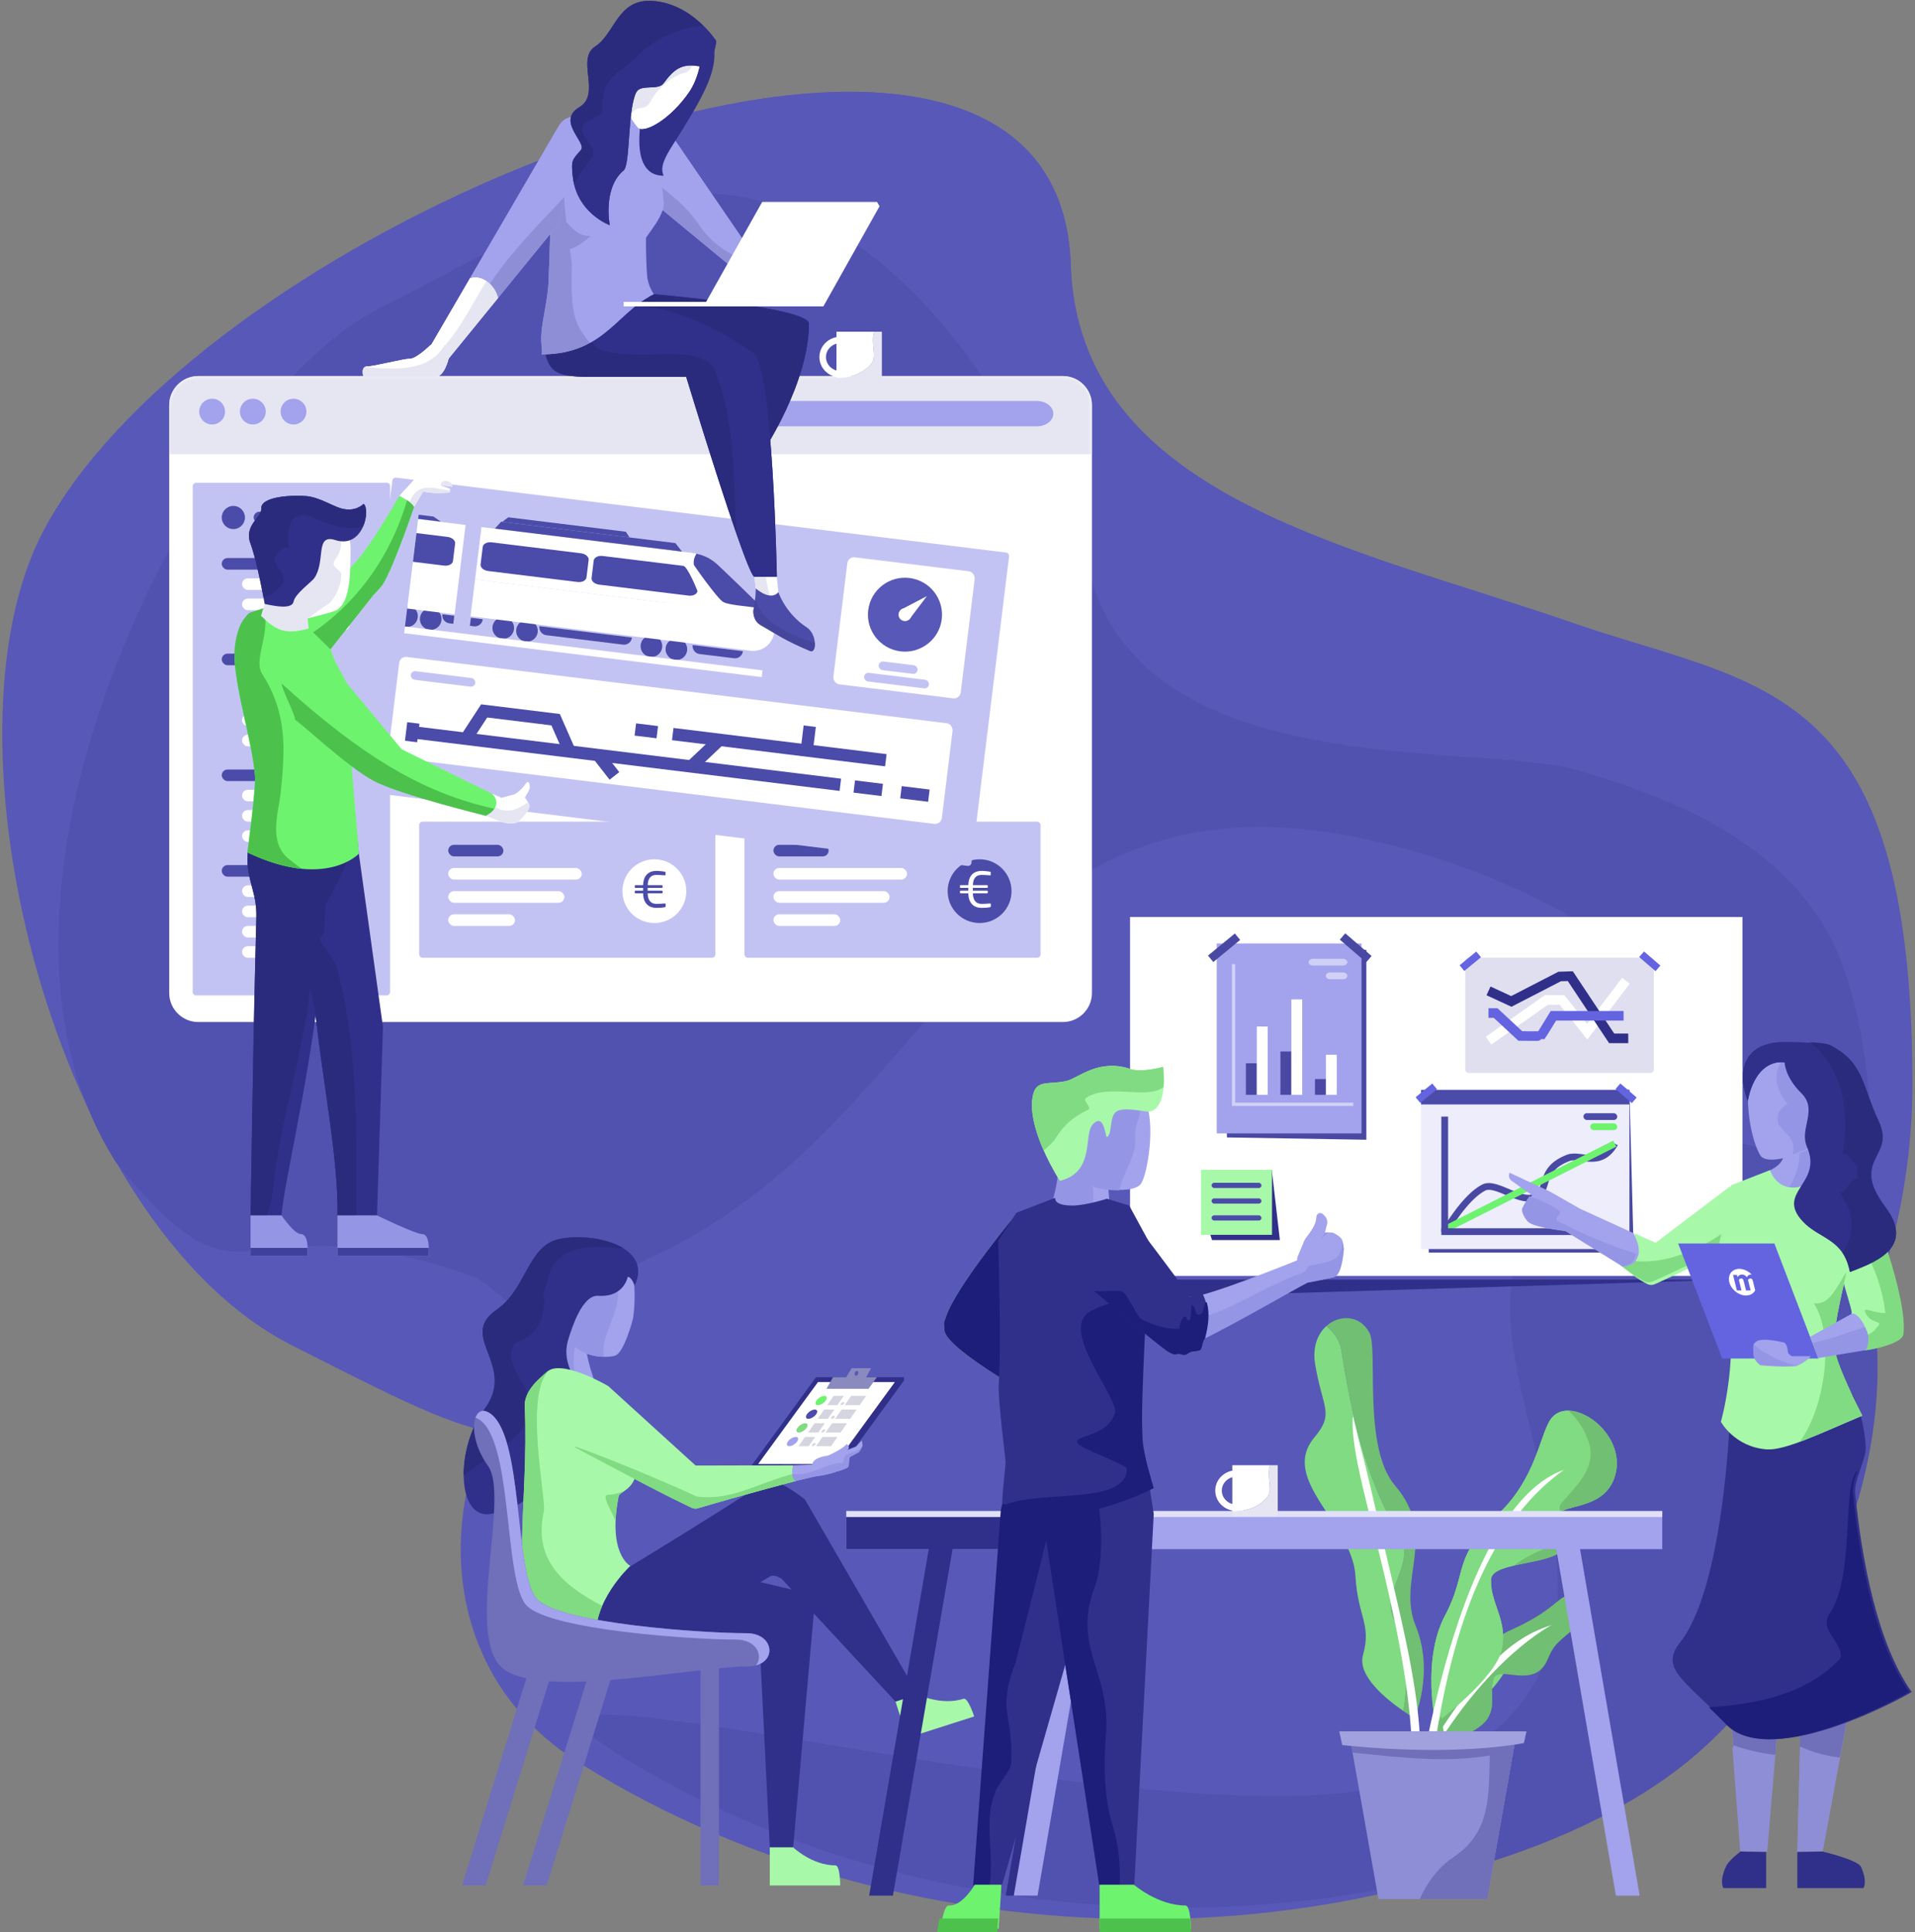 <svg xmlns="http://www.w3.org/2000/svg"
            xmlns:xlink="http://www.w3.org/1999/xlink"
            viewBox="0 0 566 571"
            role="img">
  <rect x="0" y="0" width="566" height="571" fill="#808080" stroke="none"/>
  <defs>
    <path id="hero-a" d="M272.733,182.489 C272.733,187.197 268.871,191.05 264.151,191.05 L8.595,191.05 C3.875,191.05 0.013,187.197 0.013,182.489 L0.013,8.698 C0.013,3.99 3.875,0.138 8.595,0.138 L264.152,0.138 C268.872,0.138 272.734,3.99 272.734,8.698 L272.734,57.875 C272.734,62.583 272.734,70.287 272.734,74.996 L272.734,182.489 L272.733,182.489 Z"/>
    <path id="hero-c" d="M272.733,182.489 C272.733,187.197 268.871,191.05 264.151,191.05 L8.595,191.05 C3.875,191.05 0.013,187.197 0.013,182.489 L0.013,8.698 C0.013,3.99 3.875,0.138 8.595,0.138 L264.152,0.138 C268.872,0.138 272.734,3.99 272.734,8.698 L272.734,57.875 C272.734,62.583 272.734,70.287 272.734,74.996 L272.734,182.489 L272.733,182.489 Z"/>
    <path id="hero-e" d="M272.733,182.489 C272.733,187.197 268.871,191.05 264.151,191.05 L8.595,191.05 C3.875,191.05 0.013,187.197 0.013,182.489 L0.013,8.698 C0.013,3.99 3.875,0.138 8.595,0.138 L264.152,0.138 C268.872,0.138 272.734,3.99 272.734,8.698 L272.734,57.875 C272.734,62.583 272.734,70.287 272.734,74.996 L272.734,182.489 L272.733,182.489 Z"/>
  </defs>
  <g fill="none" fill-rule="evenodd" transform="translate(-39 -2)">
    <g fill-rule="nonzero" transform="rotate(7 28.552 527.672)">
      <path fill="#5858B8" d="M399.411,198.191 C385.09,112.462 318.483,169.775 298.471,43.553 C291.24,-2.055 247.316,-7.907 195.363,8.057 C172.979,14.935 149.105,25.866 126.032,39.41 C72.186,71.02 22.704,116.876 6.724,158.762 C-18.097,223.818 34.648,361.874 108.946,388.767 C149.725,403.527 159.898,407.061 178.478,407.642 C276.374,410.701 383.816,293.64 398.793,224.692 C400.647,216.152 400.932,207.298 399.411,198.191 Z"/>
      <path fill="#5858B8" d="M574.917,253.701 C560.314,134.768 515.946,142.954 458.901,130.738 C390.54,116.099 309.237,111.459 298.471,43.553 C291.24,-2.055 247.316,-7.907 195.363,8.057 C202.831,42.281 216.777,74.619 241.803,102.418 C287.018,151.696 478.859,372.654 540.041,396.916 C541.896,388.374 584.423,331.118 574.917,253.701 Z"/>
      <path fill="#5151B0" d="M527.835,426.012 C583.613,371.351 572.287,253.528 546.057,214.432 C526.199,184.833 487.701,177.578 465.371,173.765 C437.233,168.961 347.224,191.746 318.692,140.909 C224.417,-27.067 147.639,48.348 97.69,81.139 C47.742,113.93 -9.826,267.865 50.666,341.334 C97.69,386.52 84.609,345.336 160.56,362.222 C194.511,378.74 226.911,434.998 241.647,442.168 C276.096,458.93 386.568,456.291 452.201,474.802 C485.051,462.377 509.437,444.042 527.835,426.012 Z"/>
      <path fill="#5858B8" d="M207.974,500.723 C146.129,471.59 154.783,385.067 211.848,349.575 C296.769,296.759 288.936,182.56 420.256,203.429 C564.829,226.403 604.078,369.989 528.642,459.807 C479.171,518.707 330.662,558.515 207.974,500.723 Z"/>
      <path fill="#5151B0" d="M217.591,496.118 C155.745,466.986 400.343,508.797 457.409,473.305 C542.33,420.489 426.137,340.371 478.778,297.074 C566.318,225.072 613.695,365.384 538.258,455.202 C488.787,514.102 340.278,553.911 217.591,496.118 Z"/>
    </g>
    <g transform="translate(175 273)">
      <g fill-rule="nonzero" transform="translate(249 118)">
        <path fill="#71BF72" d="M46.092,110.524 C52.87,104.382 50.594,97.714 62.012,92.525 C70.501,88.669 73.374,85.792 76.141,83.643 C80.967,79.892 88.362,84.818 81.581,91.056 C75.704,96.462 74.54,96.356 72.402,101.461 C68.6,110.538 58.015,103.043 56.515,106.906 C55.014,110.768 57.364,114.448 54.625,118.939 C51.885,123.431 38.387,127.796 38.387,127.796 C38.387,127.796 39.315,116.664 46.092,110.524 Z"/>
        <path fill="#71BF72" d="M46.092,110.524 C43.765,112.632 42.128,115.329 40.981,117.96 C41.337,121.106 41.78,123.109 41.78,123.109 C41.78,123.109 50.128,116.875 55.967,110.178 C55.977,109.087 56.088,108.003 56.515,106.905 C56.916,105.874 57.968,105.655 59.363,105.712 C60.358,104.141 61.08,102.616 61.376,101.216 C62.04,98.064 61.747,95.402 61.129,92.945 C50.713,98.072 52.688,104.547 46.092,110.524 Z" opacity=".7"/>
        <path fill="#FFF" d="M37.298,130.898 L35.834,130.264 C53.114,101.645 63.335,94.516 73.637,91.25 C73.637,91.25 54.736,100.797 37.298,130.898 Z"/>
        <path fill="#81DB82" d="M42.087,88.462 C49.05,75.31 43.81,71.866 58.106,58.177 C68.735,47.999 70.109,35.497 73.129,30.715 C78.397,22.373 95.892,33.984 92.433,46.841 C88.977,59.696 71.184,53.9 76.465,61.67 C85.665,75.197 55.989,70.78 55.691,77.803 C55.395,84.823 60.698,89.804 58.885,98.422 C57.067,107.037 39.29,120.315 39.29,120.315 C39.29,120.315 35.123,101.613 42.087,88.462 Z"/>
        <path fill="#81DB82" d="M76.241,57.886 C75.848,56.837 75.839,55.916 76.544,55.208 C81.194,49.753 87.394,44.298 84.294,36.505 C83.268,33.412 81.221,30.323 78.608,27.908 C76.382,27.86 74.398,28.702 73.129,30.715 C70.11,35.497 68.735,47.999 58.106,58.176 C43.81,71.865 49.05,75.31 42.087,88.461 C35.124,101.612 39.291,120.314 39.291,120.314 C39.291,120.314 57.068,107.036 58.885,98.421 C60.289,91.756 57.441,87.265 56.214,82.325 C55.914,83.349 55.708,84.437 55.619,85.6 C55.707,84.437 55.914,83.349 56.214,82.325 C55.853,80.877 55.625,79.393 55.692,77.802 C55.785,75.623 58.707,74.545 62.419,73.692 C65.842,71.038 70.119,69.176 74.219,67.677 C75.833,66.594 76.328,64.762 77.256,62.961 C77.033,62.549 76.773,62.119 76.466,61.669 C75.147,59.73 75.266,58.636 76.241,57.886 Z"/>
        <path fill="#71BF72" d="M74.219,67.677 C70.118,69.177 65.842,71.038 62.418,73.693 C70.266,71.886 81.642,71.078 77.255,62.962 C76.327,64.762 75.832,66.595 74.219,67.677 Z M78.608,27.908 C81.221,30.324 83.268,33.413 84.294,36.506 C87.394,44.299 81.194,49.754 76.544,55.209 C75.84,55.916 75.849,56.838 76.241,57.886 C79.172,55.632 89.84,56.488 92.433,46.841 C95.057,37.083 85.617,28.052 78.608,27.908 Z M41.78,123.11 C41.78,123.11 41.337,121.107 40.981,117.961 C38.787,122.996 38.387,127.796 38.387,127.796 C38.387,127.796 51.884,123.431 54.624,118.94 C56.585,115.725 55.942,112.926 55.966,110.179 C50.128,116.876 41.78,123.11 41.78,123.11 Z"/>
        <path fill="#81DB82" d="M56.515,106.906 C56.088,108.003 55.977,109.087 55.967,110.178 C57.264,108.69 58.433,107.181 59.363,105.713 C57.968,105.655 56.915,105.874 56.515,106.906 Z"/>
        <path fill="#FFF" d="M39.224,125.903 L36.743,125.522 C48.048,70.699 63.837,49.96 77.241,45.398 C57.793,59.288 45.357,85.622 39.224,125.903 Z"/>
        <path fill="#71BF72" d="M33.413,91.482 C27.773,77.703 40.185,65.052 27.302,50.009 C17.723,38.828 22.346,10.068 19.811,5.011 C17.121,-0.355 10.948,-0.641 7.009,2.906 C9.366,4.84 11.062,7.33 11.443,10.011 C14.543,29.493 18.418,47.416 28.493,64.56 C33.918,73.132 23.068,80.925 26.943,89.497 C31.474,98.609 31.234,107.721 29.791,116.676 C31.707,117.991 33.07,118.778 33.07,118.778 C33.07,118.778 39.055,105.259 33.413,91.482 Z"/>
        <path fill="#81DB82" d="M26.944,89.497 C23.069,80.925 33.919,73.132 28.494,64.56 C18.419,47.416 14.544,29.493 11.444,10.011 C11.062,7.331 9.367,4.841 7.01,2.906 C4.471,5.192 2.857,9.067 3.711,14.216 C5.89,27.352 9.5,28.603 3.48,35.812 C-7.001,48.361 14.767,61.19 15.636,76.919 C16.294,88.803 20.427,90.955 17.842,100.158 C16.123,106.277 24.82,113.263 29.792,116.675 C31.235,107.72 31.474,98.609 26.944,89.497 Z"/>
        <path fill="#FFF" d="M32.149,124.344 C31.276,107.585 26.93,87.541 22.572,69.857 C18.364,52.78 14.14,38.03 14.844,29.456 C16.061,34.141 16.472,36.325 17.309,39.366 C19.048,45.684 21.282,55.742 24.419,69.251 C28.562,87.102 33.771,107.211 34.656,124.213 L32.149,124.344 Z"/>
        <polygon fill="#8E8ED6" points="54.581 172.224 22.408 172.224 13.655 122.676 63.335 122.676"/>
        <path fill="#6F6FBA" d="M55.657,122.676 C54.416,137.586 57.624,151.124 44.723,159.773 C37.757,164.275 34.656,172.224 34.656,172.224 L54.581,172.224 L63.335,122.676 L55.657,122.676 Z"/>
        <path fill="#6F6FBA" d="M13.655,122.676 L14.768,128.969 C29.899,130.465 46.786,132.785 62.362,128.185 L63.335,122.676 L13.655,122.676 Z"/>
        <path fill="#A1A1DE" d="M10.82,122.676 L11.719,126.743 C35.69,129.234 54.472,128.143 65.401,126.152 L66.172,122.676 L10.82,122.676 Z"/>
      </g>
      <g transform="translate(198)">
        <polygon fill="#30308A" fill-rule="nonzero" points="4.269 112.478 4.269 107.162 178.977 107.162"/>
        <rect width="181" height="106.082" fill="#FFF" fill-rule="nonzero"/>
        <g transform="translate(86 51)">
          <polygon fill="#4949A3" fill-rule="nonzero" points="62.865 48.194 2.285 48.194 2.285 1.147 61.596 .096"/>
          <rect width="61.58" height="47.045" x=".016" y=".096" fill="#EDEDFC" fill-rule="nonzero"/>
          <path stroke="#4949A3" stroke-width="2" d="M7.705,40.999 C7.705,40.999 13.207,31.659 18.539,28.968 C22.268,27.085 29.69,34.114 34.129,31.546 C38.015,29.298 34.702,23.56 43.536,20.192 C47.144,18.817 53.017,23.405 57.273,15.975"/>
          <path stroke="#6EF36F" stroke-width="2" d="M7.705,40.999 L57.273,15.975"/>
          <rect width="2" height="34" x="6" y="8" fill="#4949A3" fill-rule="nonzero"/>
          <rect width="51" height="2" x="6" y="41" fill="#4949A3" fill-rule="nonzero"/>
          <rect width="61.58" height="4.309" x=".016" y=".096" fill="#4B4BA9" fill-rule="nonzero"/>
        </g>
        <g fill-rule="nonzero" transform="translate(23 4)">
          <g transform="translate(2.293 3.597)">
            <polygon fill="#4949A3" points="44.549 58.245 3.348 57.56 1.759 2.112 44.549 2.112"/>
            <rect width="42.791" height="56.133" x=".326" y=".238" fill="#A2A2ED"/>
            <polygon fill="#FFF" points="5.785 47.28 5.785 6.345 4.805 6.345 4.805 47.28 4.805 48.252 5.785 48.252 40.689 48.252 40.689 47.28" opacity=".5"/>
            <rect width="3.224" height="9.324" x="8.943" y="35.647" fill="#4949A3"/>
            <rect width="3.224" height="20.189" x="12.167" y="24.781" fill="#FFF"/>
            <rect width="3.224" height="12.816" x="19.152" y="32.154" fill="#4949A3"/>
            <rect width="3.224" height="28.208" x="22.376" y="16.762" fill="#FFF"/>
            <rect width="3.223" height="4.661" x="29.362" y="40.308" fill="#4949A3"/>
            <rect width="3.224" height="11.846" x="32.585" y="33.124" fill="#FFF"/>
            <path fill="#D0D0F6" d="M38.93,5.76 C38.93,6.313 38.37,6.76 37.682,6.76 L28.712,6.76 C28.022,6.76 27.464,6.312 27.464,5.76 C27.464,5.207 28.023,4.76 28.712,4.76 L37.682,4.76 C38.371,4.76 38.93,5.208 38.93,5.76 Z"/>
            <path fill="#FFF" d="M38.93,9.808 C38.93,10.361 38.37,10.808 37.682,10.808 L33.821,10.808 C33.132,10.808 32.574,10.36 32.574,9.808 C32.574,9.255 33.132,8.808 33.821,8.808 L37.682,8.808 C38.371,8.808 38.93,9.255 38.93,9.808 Z" opacity=".5"/>
          </g>
          <rect width="2.466" height="10.273" x="3.557" y="-.035" fill="#4949A3" transform="rotate(50.527 4.79 5.101)"/>
          <rect width="2.466" height="10.272" x="42.462" y="-.018" fill="#4949A3" transform="rotate(130.722 43.695 5.118)"/>
        </g>
        <g fill-rule="nonzero" transform="translate(20.974 74.721)">
          <polygon fill="#30308A" points="23.305 20.755 3.247 20.755 2.546 18.499 2.33 2.256 20.914 0"/>
          <rect width="20.974" height="19.218" fill="#A8F8A9"/>
          <rect width="14.76" height="1.537" x="3.107" y="3.844" fill="#4B4BA9" rx=".768"/>
          <rect width="14.76" height="1.537" x="3.107" y="8.456" fill="#4B4BA9" rx=".768"/>
          <rect width="14.76" height="1.537" x="3.107" y="13.456" fill="#4B4BA9" rx=".768"/>
        </g>
        <g transform="translate(84 10)">
          <rect width="55.754" height="34.057" x="15.065" y="2.043" fill="#DFDFF0" fill-rule="nonzero" rx="1"/>
          <rect width="2.185" height="6.378" x="15.464" y="-.098" fill="#6464E1" fill-rule="nonzero" transform="rotate(50.527 16.557 3.09)"/>
          <rect width="2.185" height="6.378" x="68.518" y="-.082" fill="#6464E1" fill-rule="nonzero" transform="rotate(130.722 69.61 3.107)"/>
          <rect width="2.185" height="6.378" x="2.464" y="38.902" fill="#6464E1" fill-rule="nonzero" transform="rotate(50.527 3.557 42.09)"/>
          <rect width="2.185" height="6.378" x="61.518" y="38.918" fill="#6464E1" fill-rule="nonzero" transform="rotate(130.722 62.61 42.107)"/>
          <rect width="10" height="2" x="50" y="48" fill="#4B4BA9" fill-rule="nonzero" rx="1"/>
          <rect width="8" height="2" x="52" y="51" fill="#6EF36F" fill-rule="nonzero" rx="1"/>
          <polyline stroke="#FFF" stroke-width="2.835" points="21.948 26.564 39.05 14.522 43.661 14.522 51.118 23.922 62.559 8.855"/>
          <polyline stroke="#30308A" stroke-width="2.835" points="21.948 11.843 28.69 14.957 42.972 7.592 46.121 7.492 58.351 25.883 63.248 25.875"/>
          <path stroke="#6464E1" stroke-width="2.835" d="M21.948,18.391 L24.044,18.391 L31.341,25.174 C31.341,25.174 37.341,25.243 37.411,25.164 C37.681,24.86 41.126,19.207 41.126,19.207 L61.871,19.207"/>
        </g>
      </g>
      <g fill-rule="nonzero" transform="translate(0 94)">
        <polygon fill="#30308A" points="131.179 42.005 105.191 42.005 85.391 69.128 86.128 69.128 85.391 70.136 111.379 70.136 131.179 43.013"/>
        <polygon fill="#FFF" points="88.083 67.675 105.76 43.458 128.488 43.458 110.81 67.675"/>
        <path fill="#A2A2ED" d="M37.567,29.832 C35.641,33.633 41.098,46.784 40.712,46.009 C39.915,44.406 28.253,40.525 28.253,40.525 L23.58,26.363 L37.567,29.832 Z"/>
        <path fill="#A2A2ED" d="M30.138,26.61 C32.692,36.658 42.982,36.482 45.787,35.662 C48.379,34.907 51.016,25.295 51.148,24.342 C52.029,17.963 51.798,7.7 47.883,5.732 C40.34,1.944 28.141,2.223 22.484,8.38 C16.827,14.535 27.982,18.121 30.138,26.61 Z"/>
        <path fill="#9595E6" d="M35.05,29.207 L23.58,26.363 L28.253,40.525 C28.253,40.525 31.239,41.52 34.293,42.71 C33.148,38.352 33.291,33.574 35.05,29.207 Z"/>
        <path fill="#9595E6" d="M46.39,20.025 C47.662,13.016 44.249,11.082 48.133,5.878 C48.051,5.827 47.969,5.775 47.883,5.732 C40.34,1.944 28.141,2.223 22.484,8.38 C16.827,14.535 27.982,18.121 30.138,26.61 C32.05,34.134 38.299,35.924 42.496,36.007 C41.511,31.042 45.391,25.53 46.39,20.025 Z"/>
        <path fill="#30308A" d="M40.841,17.955 C36.143,17.637 33.12,27.15 31.989,30.762 C28.749,41.111 40.119,45.439 32.705,53.387 C28.196,58.22 22.108,58.832 23.121,67.575 C24.134,76.318 18.629,80.341 9.516,82.353 C-1.28,84.736 -1.404,62.912 7.132,51.533 C16.979,38.405 -0.907,30.097 10.757,22.093 C19.55,16.059 19.977,3.245 29.11,1.229 C39.185,-0.994 57.211,3.245 51.57,14.96 C51.57,14.96 50.702,12.37 49.534,12.357 C49.534,12.357 48.458,18.468 40.841,17.955 Z"/>
        <path fill="#2B2B7D" d="M29.11,1.229 C19.978,3.245 19.55,16.059 10.757,22.093 C-0.907,30.097 16.979,38.405 7.132,51.533 C3.09,56.919 0.993,64.646 1.048,71.038 C7.283,66.346 14.79,62.247 19.108,56.462 C24.509,49.486 16.793,43.285 15.25,37.085 C14.479,34.759 16.022,31.659 16.793,31.659 C26.56,28.593 24.955,16.643 24.509,17.707 C24.955,16.643 26.341,11.414 26.824,9.956 C32.156,0.847 44.57,4.161 48.255,3.934 C43.203,0.801 34.864,-0.04 29.11,1.229 Z"/>
        <path fill="#30308A" d="M34.406,107.312 C36.176,106.72 75.652,82.561 89.985,73.068 C93.188,70.947 101.93,78.187 101.93,78.187 L135.275,135.797 L128.692,137.903 L95.15,101.729 C95.15,101.729 93.067,100.062 91.518,100.948 C82.905,105.876 55.361,123.16 47.405,122.546 C38.016,121.82 25.739,111.664 25.739,111.664 L34.406,107.312"/>
        <polyline fill="#30308A" points="71.957 98.607 104.99 106.435 98.428 180.972 91.518 180.972 88.474 119.644 56.146 120.02"/>
        <path fill="#A8F8A9" d="M43.774,44.643 C43.774,44.643 30.093,36.555 25.739,40.372 C23.54,42.299 18.908,45.95 19.103,50.582 C20.346,80.116 14.269,103.722 23.58,117.621 C27.49,123.457 40.994,125.483 40.262,120.449 C38.545,108.647 50.3,97.782 50.3,97.782 C50.3,97.782 43.501,94.368 46.839,77.204 C47.135,75.682 52.138,75.266 52.128,68.538 C52.124,66.713 47.323,59.482 46.975,57.788 C46.657,56.244 48.648,55.393 43.774,44.643 Z"/>
        <path fill="#81DB82" d="M45.946,84.524 C46.026,82.415 46.297,79.994 46.84,77.205 C46.949,76.646 47.695,76.234 48.592,75.605 C46.977,76.336 45.362,76.701 43.747,76.771 C41.755,76.857 44.07,80.169 45.946,84.524 Z M41.987,109.599 C30.868,103.813 21.446,96.164 24.75,81.646 C25.474,78.012 18.815,47.399 26.208,40.03 C26.043,40.132 25.885,40.243 25.739,40.372 C23.54,42.299 18.908,45.95 19.103,50.582 C20.346,80.116 14.269,103.722 23.58,117.621 C27.49,123.457 40.994,125.483 40.262,120.449 C39.704,116.621 40.57,112.893 41.987,109.599 Z"/>
        <path fill="#A8F8A9" d="M33.966,62.756 C33.966,62.756 58.559,75.985 66.639,79.724 C67.681,80.207 68.966,81.126 70.068,80.802 C84.737,76.483 99.27,72.68 99.27,72.68 L98.442,68.058 L69.607,68.126 L43.774,44.643 C41.824,51.695 33.966,62.756 33.966,62.756 Z"/>
        <path fill="#81DB82" d="M69.969,77.284 C66.512,75.689 61.879,73.644 56.816,71.5 C53.97,70.295 50.988,69.06 48.003,67.853 C43.187,65.909 38.365,64.046 34.092,62.524 C34.013,62.671 33.966,62.756 33.966,62.756 C33.966,62.756 58.559,75.985 66.639,79.724 C67.681,80.207 68.966,81.126 70.068,80.802 C84.737,76.483 99.27,72.68 99.27,72.68 L98.871,70.453 C88.111,73.177 80.447,78.609 69.969,77.284 Z"/>
        <path fill="#A8F8A9" d="M91.518,192.228 L112.341,192.228 C112.341,192.228 112.309,186.289 110.926,186.289 C103.996,186.289 98.428,180.973 98.428,180.973 L91.518,180.973 L91.518,192.228 Z M132.091,148.627 L151.933,142.282 C151.933,142.282 150.11,136.632 148.79,137.053 C142.186,139.167 135.275,135.797 135.275,135.797 L128.692,137.903 L132.091,148.627 Z"/>
        <polygon fill="#6F6FBA" points="25.575 192.228 18.593 192.228 38.09 129.432 45.074 129.432"/>
        <polygon fill="#6F6FBA" points="7.535 192.228 .552 192.228 20.05 129.432 27.034 129.432"/>
        <rect width="5.447" height="68.957" x="71.051" y="123.271" fill="#6F6FBA"/>
        <path fill="#6F6FBA" d="M8.25,52.35 C18.995,57.964 15.742,100.584 22.829,107.704 C29.915,114.823 71.472,117.676 84.686,117.676 C93.265,117.676 94.001,127.51 84.796,127.51 C69.2,127.51 22.167,137.735 11.989,127.51 C1.812,117.287 14.624,77.135 8.25,68.251 C1.876,59.368 3.616,49.927 8.25,52.35 Z"/>
        <path fill="#A2A2ED" d="M84.686,117.676 C71.472,117.676 29.915,114.822 22.829,107.704 C15.742,100.584 18.995,57.964 8.25,52.35 C6.509,51.44 5.177,52.204 4.53,53.984 C4.732,54.046 4.939,54.125 5.154,54.238 C15.899,59.853 12.646,102.473 19.733,109.591 C26.82,116.712 68.377,119.563 81.59,119.563 C87.536,119.563 89.71,124.285 87.423,127.185 C93.744,125.498 92.34,117.676 84.686,117.676 Z M98.442,68.058 L104.108,67.834 C104.108,67.834 103.865,65.866 108.607,65.219 C108.785,65.195 112.965,63.302 114.11,61.893 C114.358,61.589 115.157,62.568 114.822,63.105 C114.709,63.285 114.485,63.502 114.485,63.502 L117.052,62.49 L118.723,60.704 C118.723,60.704 118.987,61.854 118.916,62.234 C118.813,62.784 117.848,64.199 117.848,64.199 C117.848,64.199 116.826,64.688 115.289,65.549 C114.678,65.89 115.235,68.353 114.464,68.753 C113.149,69.433 108.866,70.868 105.796,71.216 C104.393,71.375 99.27,72.68 99.27,72.68 C97.94,72.197 97.945,69.438 98.442,68.058 Z"/>
        <path fill="#9595E6" d="M114.253,64.795 C113.7,64.967 113.24,66.539 113.24,67.314 C108.173,67.314 103.785,71.406 98.165,70.633 C98.258,71.585 98.588,72.431 99.27,72.68 C99.27,72.68 104.392,71.374 105.796,71.215 C108.866,70.867 113.149,69.432 114.464,68.752 C115.235,68.352 114.678,65.89 115.289,65.549 C116.826,64.688 117.848,64.198 117.848,64.198 C117.848,64.198 118.417,63.361 118.728,62.724 C117.46,63.644 117.556,63.778 114.253,64.795 Z"/>
        <path fill="#8A8ABF" d="M119.994,42.045 L121.455,39.348 L115.739,39.348 L114.1,42.005 L110.213,42.005 L108.286,45.442 L120.718,45.442 L123.176,42.005 L119.994,42.045 Z M117.597,41.133 C117.434,41.51 117.096,41.695 116.846,41.543 C116.594,41.393 116.524,40.965 116.687,40.588 C116.85,40.21 117.187,40.026 117.439,40.177 C117.689,40.328 117.761,40.755 117.597,41.133 Z"/>
        <g transform="translate(96.447 47.281)">
          <path fill="#6EF36F" d="M11.614,1.622 C11.086,2.377 10.047,2.99 9.295,2.99 C8.543,2.99 8.361,2.377 8.889,1.622 C9.417,0.864 10.456,0.253 11.208,0.253 C11.96,0.253 12.142,0.864 11.614,1.622 Z"/>
          <path fill="#D5D5E0" d="M17.005,2.53 C16.827,2.784 16.478,2.99 16.224,2.99 C15.971,2.99 15.909,2.784 16.087,2.53 C16.266,2.274 16.615,2.068 16.868,2.068 C17.121,2.068 17.184,2.274 17.005,2.53 Z"/>
          <polygon fill="#D5D5E0" points="15.052 2.99 12.048 2.99 13.961 .253 16.965 .253"/>
          <polygon fill="#D5D5E0" points="21.653 2.99 17.221 2.99 19.133 .253 23.565 .253"/>
          <path fill="#4B4BA9" d="M8.789,5.665 C8.261,6.421 7.223,7.034 6.47,7.034 C5.717,7.034 5.536,6.421 6.064,5.665 C6.592,4.908 7.63,4.295 8.382,4.295 C9.135,4.295 9.318,4.908 8.789,5.665 Z"/>
          <path fill="#D5D5E0" d="M14.18,6.573 C14.003,6.827 13.652,7.033 13.399,7.033 C13.145,7.033 13.084,6.827 13.262,6.573 C13.439,6.317 13.79,6.111 14.043,6.111 C14.296,6.111 14.357,6.317 14.18,6.573 Z"/>
          <polygon fill="#D5D5E0" points="12.228 7.033 9.224 7.033 11.137 4.295 14.14 4.295"/>
          <polygon fill="#D5D5E0" points="18.827 7.033 14.396 7.033 16.309 4.295 20.74 4.295"/>
          <path fill="#81DB82" d="M5.964,9.708 C5.436,10.464 4.398,11.077 3.646,11.077 C2.893,11.077 2.711,10.464 3.239,9.708 C3.768,8.951 4.805,8.338 5.558,8.338 C6.311,8.339 6.493,8.952 5.964,9.708 Z"/>
          <path fill="#D5D5E0" d="M11.355,10.615 C11.177,10.871 10.828,11.077 10.574,11.077 C10.321,11.077 10.26,10.871 10.437,10.615 C10.615,10.361 10.965,10.155 11.218,10.155 C11.471,10.155 11.533,10.361 11.355,10.615 Z"/>
          <polygon fill="#D5D5E0" points="9.403 11.077 6.399 11.077 8.311 8.339 11.316 8.339"/>
          <polygon fill="#D5D5E0" points="16.003 11.077 11.572 11.077 13.485 8.339 17.916 8.339"/>
          <path fill="#A2A2ED" d="M3.14,13.75 C2.61,14.508 1.573,15.119 0.82,15.119 C0.068,15.119 -0.114,14.508 0.414,13.75 C0.943,12.995 1.981,12.381 2.733,12.381 C3.486,12.382 3.668,12.995 3.14,13.75 Z"/>
          <path fill="#D5D5E0" d="M8.531,14.659 C8.353,14.913 8.003,15.119 7.75,15.119 C7.497,15.119 7.435,14.913 7.613,14.659 C7.791,14.404 8.14,14.197 8.394,14.197 C8.647,14.197 8.708,14.404 8.531,14.659 Z"/>
          <polygon fill="#D5D5E0" points="6.578 15.119 3.574 15.119 5.487 12.382 8.49 12.382"/>
          <polygon fill="#D5D5E0" points="13.178 15.119 8.747 15.119 10.659 12.382 15.09 12.382"/>
        </g>
      </g>
      <g fill-rule="nonzero" transform="translate(310 37)">
        <polyline fill="#8E8ED6" points="64.49 183.642 68.66 239.054 76.33 239.198 80.613 188.26"/>
        <polyline fill="#8E8ED6" points="86.688 183.642 85.219 239.198 92.764 239.054 102.11 188.26"/>
        <path fill="#8E8ED6" d="M68.337,239.055 L75.955,239.198 L78.31,211.2 C74.13,210.685 69.973,209.757 66.026,208.333 L68.337,239.055 Z"/>
        <path fill="#6F6FBA" d="M64.49,183.642 L66.333,207.801 C70.307,209.215 74.492,210.137 78.7,210.648 L80.613,188.198 L64.49,183.642 Z"/>
        <path fill="#8E8ED6" d="M85.219,239.198 L92.582,239.054 L97.503,211.638 C93.576,211.147 89.718,210.149 86.016,208.333 L85.219,239.198 Z"/>
        <path fill="#6F6FBA" d="M86.641,183.642 L85.987,208.142 C89.792,209.943 93.757,210.933 97.793,211.42 L102.11,188.223 L86.641,183.642 Z"/>
        <path fill="#30308A" d="M65.655,102.623 C65.655,102.623 64.741,159.351 50.578,177.398 C44.605,185.011 51.209,188.046 64.709,201.709 C78.211,215.373 119.109,192.193 119,192.037 C108.851,177.66 104.331,153.184 102.322,133.504 C101.898,129.344 105.671,123.139 105.44,119.549 C104.722,108.338 100.725,102.848 100.725,102.848 C87.719,103.444 78.594,103.181 65.655,102.623 Z"/>
        <path fill="#1D1D7A" d="M101.646,133.238 C101.449,131.294 102.159,128.905 102.948,126.543 C98.133,131.93 102.546,158.157 94.438,169.327 C93.701,170.816 93.701,172.306 94.438,173.795 C95.913,176.773 99.599,180.496 97.388,182.73 C87.393,192.826 73.185,195.621 59.116,196.615 C60.685,198.135 62.395,199.81 64.237,201.693 C77.665,215.407 118.341,192.142 118.232,191.986 C108.139,177.555 103.644,152.99 101.646,133.238 Z"/>
        <path fill="#A8F8A9" d="M65.58,42.438 L42.864,59.645 L36.424,56.661 C37.306,58.665 38.286,60.591 37.896,62.983 C37.112,65.382 35.481,65.243 33.013,66.015 C33.013,66.015 37.64,69.815 39.501,70.723 C40.496,71.209 41.492,72.242 43.182,71.498 C49.611,68.663 68.58,59.43 68.58,59.43 C70.972,48.704 64.208,53.588 65.58,42.438 Z"/>
        <path fill="#81DB82" d="M35.501,64.32 C34.659,64.742 33.575,64.894 32.245,65.306 C32.245,65.306 36.872,69.065 38.733,69.962 C39.728,70.443 40.725,71.466 42.414,70.729 C48.844,67.925 67.812,58.791 67.812,58.791 C68.715,54.791 68.314,52.986 67.539,51.698 C57.975,59.476 46.72,65.505 35.501,64.32 Z"/>
        <path fill="#A8F8A9" d="M69.097,52.106 C67.809,49.989 65.492,49.276 66.352,42.438 L43.489,59.376 L37.008,56.438 C37.896,58.411 38.882,60.307 38.489,62.662 C38.125,63.751 37.578,64.307 36.852,64.666 C48.143,65.845 59.47,59.846 69.097,52.106 Z M103.326,43.21 C103.171,50.434 98.882,61.014 98.273,68.415 C98.179,69.578 101.355,78.744 101.269,79.914 C100.724,87.416 104.234,83.133 105.024,91.049 C106.718,90.923 115.402,89.134 115.793,86.406 C117.232,76.34 106.841,46.275 103.326,43.21 Z"/>
        <path fill="#81DB82" d="M103.665,43.21 C103.587,46.708 102.507,50.993 101.342,55.323 C106.507,62.698 110.209,70.943 111.238,80.069 C107.663,80.069 104.472,78.039 105.285,79.84 C107.101,83.863 111.238,81.831 108.557,84.474 C107.736,85.821 106.161,86.509 104.398,87.041 C104.84,87.869 105.217,89.082 105.42,91.049 C107.172,90.923 116.152,89.134 116.556,86.406 C118.044,76.34 107.299,46.275 103.665,43.21 Z"/>
        <path fill="#30308A" d="M76.006,250 L63.383,250 C63.383,250 62.059,248.318 64.07,243.748 C64.983,241.672 68.452,239.198 68.452,239.198 L76.006,239.341 L76.006,250 Z M85.22,250 L104.749,250 C104.749,250 106.084,248.318 104.058,243.748 C103.137,241.672 92.672,239.198 92.672,239.198 L85.219,239.341 L85.219,250 L85.22,250 Z"/>
        <path fill="#9595E6" d="M73.725,39.562 C82.314,36.608 81.231,33.428 81.231,30.898 C81.231,28.369 92.761,27.778 92.761,27.778 C92.761,27.778 90.523,41.565 93.807,42.812 C97.092,44.061 86.496,47.068 83.779,47.068 C72.755,47.068 73.725,39.562 73.725,39.562 Z"/>
        <path fill="#9595E6" d="M93.064,42.041 C89.911,40.794 92.06,27.006 92.06,27.006 C92.06,27.006 88.45,27.201 85.353,27.837 C86.755,37.455 84.47,41.027 79.845,45.94 C80.864,46.163 82.05,46.296 83.437,46.296 C86.046,46.296 96.218,43.289 93.064,42.041 Z"/>
        <path fill="#A2A2ED" d="M85.844,28.549 C83.409,29.017 81.275,29.731 81.275,30.794 C81.275,33.274 82.364,36.392 73.725,39.287 C73.725,39.287 72.994,44.84 80.074,46.296 C84.919,41.48 86.505,35.314 85.844,28.549 Z"/>
        <path fill="#A8F8A9" d="M103.693,43.374 C102.821,42.622 102.271,42.168 102.271,42.168 L92.689,38.111 C92.689,38.111 88.699,42.978 84.038,42.978 C78.668,42.978 77.161,37.809 77.161,37.809 L65.659,42.299 C64.275,53.385 64.599,48.529 62.187,59.194 C62.187,59.194 63.293,70.801 63.933,73.439 C68.459,92.084 62.627,112.186 62.627,112.186 C62.627,112.186 66.649,119.665 76.215,120.351 C81.678,120.742 92.884,115.231 104.413,110.408 C104.413,110.408 96.147,94.737 96.065,89.72 C95.891,78.973 103.351,59.089 103.693,43.374 Z"/>
        <path fill="#81DB82" d="M96.125,89.491 C96.037,84.054 97.874,76.287 99.762,67.901 C96.803,72.239 94.94,77.733 90.124,77.188 C96.117,86.312 93.758,107.336 85.987,118.056 C91.34,116.072 97.819,113.058 104.413,110.267 C104.413,110.268 96.207,94.529 96.125,89.491 Z"/>
        <path fill="#A2A2ED" d="M91.083,30.153 C87.509,32.702 76.205,36.961 74.166,33.295 C70.828,27.297 69.102,13.427 72.413,7.447 C74.652,3.405 79.165,6.909 85.74,6.09 C92.317,5.272 104.27,3.478 100.685,13.049 C97.1,22.619 94.668,27.595 91.083,30.153 Z"/>
        <path fill="#9595E6" d="M85.69,6.081 C83.682,6.328 81.87,6.177 80.251,5.963 C77.899,10.325 79.339,14.584 82.305,18.236 C79.625,19.996 78.987,21.46 79.562,24.203 C82.518,27.845 84.97,29.038 83.794,33.179 C86.736,32.232 89.561,30.896 91.05,29.851 C94.647,27.325 97.086,22.409 100.683,12.955 C104.28,3.501 92.288,5.273 85.69,6.081 Z"/>
        <path fill="#30308A" d="M100.755,67.901 C107.025,65.383 120.504,61.168 111.238,48.726 C100.548,34.369 114.392,34.314 109.288,23.425 C104.335,12.856 105.098,6.361 95.25,1.124 C93.058,-0.04 82.154,0.023 82.154,0.023 C70.572,-0.483 66.635,7.28 70.583,17.405 C70.583,17.405 72.172,5.171 81.445,5.893 C81.445,5.893 81.445,10.18 86.388,15.062 C91.474,20.083 85.663,25.484 88.082,30.982 C92.851,41.818 78.743,44.266 86.79,52.956 C91.685,58.242 98.872,57.99 100.755,67.901 Z"/>
        <path fill="#30308A" d="M98.312,44.716 C100.979,43.829 100.979,41.169 103.645,40.282 C103.645,39.395 103.645,37.622 103.645,36.735 C101.867,35.848 101.867,33.188 99.201,33.188 C101.756,20.44 98.802,7.693 89.677,0.213 C86.105,0.002 82.362,0.023 82.362,0.023 C70.596,-0.484 66.596,7.291 70.607,17.43 C70.607,17.43 72.221,5.178 81.641,5.902 C81.641,5.902 81.641,10.195 86.663,15.084 C91.83,20.113 85.927,25.522 88.384,31.028 C93.229,41.88 78.897,44.331 87.071,53.034 C90.877,57.087 96.045,57.894 99.118,62.5 C102.302,57.078 103.554,51.514 98.312,44.716 Z"/>
        <path fill="#2B2B7D" d="M111.201,48.665 C100.385,34.263 114.392,34.208 109.228,23.285 C104.216,12.683 104.988,6.167 95.023,0.914 C94.095,0.425 91.62,0.152 89.058,0 C98.147,7.492 101.089,20.26 98.544,33.029 C101.2,33.029 101.2,35.694 102.97,36.582 C102.97,37.47 102.97,39.247 102.97,40.135 C100.315,41.023 100.315,43.688 97.659,44.576 C102.878,51.385 101.763,56.801 98.593,62.233 C99.532,63.646 100.327,65.612 100.774,67.944 C107.118,65.417 120.576,61.146 111.201,48.665 Z"/>
        <polygon fill="#6464E1" points="91.458 93.5 63.021 93.5 50 59.5 78.437 59.5"/>
        <path fill="#9595E6" d="M72.252,92.25 C72.338,94.237 74.323,95.482 74.323,95.482 C74.323,95.482 80.59,96.165 85.001,95.721 C85.157,95.705 84.946,95.257 85.127,95.202 C80.438,94.034 76.121,92.224 72.303,89.506 C72.068,90.162 72.2,91.019 72.252,92.25 Z"/>
        <path fill="#A2A2ED" d="M89.099,92.805 L83.525,92.805 C83.525,92.805 82.379,92.143 82.379,91.274 C82.379,90.154 81.794,88.872 81.202,88.739 C76.787,87.748 74.304,87.725 73.171,88.415 C72.728,88.684 71.97,89.595 72.404,89.595 C76.104,92.459 80.472,94.448 85.016,95.679 C86.575,95.168 89.431,93.025 89.099,92.805 Z M101.236,80.294 L89.028,87.062 L89.71,88.9 C95.392,87.969 100.477,85.779 105.257,84.214 C104.099,81.557 102.248,79.842 101.236,80.294 Z"/>
        <path fill="#9595E6" d="M105.211,84.154 C99.718,86.026 95.176,87.731 89.705,88.873 L91.353,93.371 L105.505,90.999 C106.942,87.785 105.976,85.56 105.211,84.154 Z"/>
        <path fill="#A2A2ED" d="M38.298,62.762 C38.693,60.373 37.7,58.45 36.806,56.448 L21.024,49.243 L12.03,44.119 L0.171,38.58 C0.171,38.58 -0.5,40.067 0.816,41.013 C4.12,43.39 6.83,45.228 6.83,45.228 C6.83,45.228 5.325,47.162 4.295,49.243 C3.773,50.299 5.327,52.875 6.323,53.498 C8.633,54.942 16.949,55.863 16.949,55.863 L34.288,66.358 C36.788,65.587 37.502,65.158 38.298,62.762 Z"/>
        <path fill="#9595E6" d="M14.26,52.794 C13.383,51.893 15.136,50.992 15.136,50.092 C12.487,47.913 9.196,46.723 6.039,45.525 C5.526,46.254 4.632,47.596 3.942,49.021 C3.425,50.091 4.963,52.7 5.95,53.331 C8.236,54.794 16.468,55.727 16.468,55.727 L33.631,66.358 C36.108,65.577 36.815,65.142 37.602,62.715 C37.612,62.654 37.611,62.596 37.619,62.535 C29.697,60.073 21.978,56.761 14.26,52.794 Z"/>
      </g>
      <g fill-rule="nonzero" transform="translate(114 162)">
        <rect width="241.18" height="11.169" x=".125" y="13.674" fill="#A2A2ED"/>
        <rect width="86.847" height="11.169" x=".125" y="13.674" fill="#30308A"/>
        <rect width="241.18" height="1.784" x=".125" y="13.556" fill="#E0E0F9"/>
        <polygon fill="#30308A" points="13.916 127.231 6.89 127.231 25.357 19.912 32.383 19.912"/>
        <polygon fill="#30308A" points="54.298 127.231 47.271 127.231 65.738 19.912 72.765 19.912"/>
        <polygon fill="#A2A2ED" points="56.66 127.231 49.635 127.231 68.102 19.912 75.127 19.912"/>
        <polygon fill="#A2A2ED" points="227.597 127.231 234.623 127.231 216.156 19.912 209.13 19.912"/>
        <g transform="translate(109)">
          <path fill="#E6E6F2" d="M16.384,0.028 C15.2,3.632 17.532,7.584 15.358,9.675 C13.208,12.261 9.282,13.81 5.223,13.67 L5.223,15.036 L18.65,15.036 L18.65,0.028 L16.384,0.028 Z"/>
          <path fill="#FFF" d="M15.358,9.675 C17.532,7.584 15.2,3.632 16.384,0.028 L5.223,0.028 L5.223,1.638 C2.355,2.181 0.184,4.615 0.184,7.532 C0.184,10.448 2.355,12.884 5.223,13.426 L5.223,13.67 C9.282,13.811 13.208,12.261 15.358,9.675 Z M5.223,11.496 C3.434,10.991 2.116,9.415 2.116,7.532 C2.116,5.649 3.434,4.074 5.223,3.568 L5.223,11.496 Z"/>
        </g>
      </g>
      <g fill-rule="nonzero" transform="matrix(-1 0 0 1 266 44)">
        <polygon fill="#30308A" points="105.82 132.033 103.147 120.557 95.529 120.557 95.759 119 83.368 120.557 71.223 120.557 71.639 122.031 62.442 123.186 61 132.406 66.801 243 70.636 243 76.691 243 87.159 177.035 106.087 243 109.132 243 114 243"/>
        <g fill="#1D1D7A" transform="translate(71 118)">
          <path d="M35.205,13.375 L32.535,1.917 L16.875,1.917 C18.627,10.291 29.959,54.838 30.786,58.179 C36.581,73.212 31.342,73.279 32.169,88.311 C32.996,91.652 36.308,94.157 37.137,97.498 C40.157,105.116 37.152,115.82 38.513,124.167 L43.376,124.167 L35.205,13.375 Z"/>
          <path d="M25.155,0.362 L8.427,2.463 C5.482,10.262 4.218,27.468 7.447,35.937 C14.07,53.475 3.197,60.751 4.024,78.288 C4.851,86.64 4.851,97.498 2.367,105.849 C0.316,112.058 -0.179,118.125 0.059,124.167 L6.108,124.167 L25.155,0.362 Z"/>
        </g>
        <path fill="#A2A2ED" d="M74.401,36.43 C71.018,36.933 66.175,36.808 64.773,34.844 C62.902,32.225 60.273,17.092 63.573,10.258 C66.088,5.049 67.361,5.409 70.772,5.01 C74.184,4.612 87.512,16.438 87.512,19.678 C87.512,22.917 88.008,40.039 91.951,43.119 C93.088,44.004 73.948,47.622 73.948,45.15 C73.948,41.392 74.401,36.43 74.401,36.43 Z"/>
        <path fill="#9595E6" d="M92.951,43.23 C88.988,40.141 88.49,22.969 88.49,19.72 C88.49,16.472 75.096,4.611 71.668,5.01 C71.219,5.061 70.807,5.102 70.425,5.141 C70.964,12.117 62.323,8.197 65.848,16.642 C66.59,18.42 66.483,20.752 66.473,22.433 C66.442,26.864 70.508,32.734 71.159,36.76 C72.545,36.809 73.976,36.711 75.221,36.532 C75.221,36.532 77.926,36.294 79.207,35.487 C78.17,39.09 79.231,42.396 80.261,46 C85.857,45.536 93.692,43.807 92.951,43.23 Z"/>
        <path fill="#6EF36F" d="M106.827,255 L124,255 C124,255 123.132,247.995 121.557,248.14 C117.665,248.501 113.893,242 113.893,242 L106,242 L106.827,255 Z M76.999,255 L50,255 C50,255 50.036,248.14 51.662,248.14 C59.8,248.14 66.863,242 66.863,242 L77,242 L77,255 L76.999,255 Z"/>
        <path fill="#4CC24D" d="M107,252 L107.237,256 L125,256 C125,256 124.764,253.966 124.317,252 L107,252 Z M50.245,252 C50.012,253.966 50,256 50,256 L77,256 L77,252 L50.245,252 Z"/>
        <path fill="#A8F8A9" d="M88.759,34 C78.134,31.386 81.891,20.209 78.963,17.226 C75.517,13.715 75.333,21.311 74.816,21.026 C73.117,20.091 74.265,14.736 71.873,13.401 C69.361,11.999 63.206,13.806 62.062,13.495 C56.555,11.999 58.244,0.292 58.244,0.292 C58.244,0.292 64.481,2.075 67.906,0.929 C77.41,-2.253 83.346,3.695 86.856,4.482 C92.463,5.739 96.342,3.584 96.94,10.238 C97.818,20.037 88.759,34 88.759,34 Z"/>
        <path fill="#81DB82" d="M100.967,43 C100.967,43 119.408,65.027 122.39,74.143 C123.063,76.203 123.105,75.27 122.871,78.151 C122.39,84.047 93,100 93,100 L100.967,43 Z"/>
        <path fill="#1D1D7A" d="M100.967,43 C100.967,43 119.408,65.027 122.39,74.143 C123.063,76.203 123.105,75.27 122.871,78.151 C122.39,84.047 93,100 93,100 L100.967,43 Z"/>
        <path fill="#30308A" d="M107,51.69 L101.564,43.396 L90.094,39 C90.094,39 90.835,41.281 85.086,41.281 C81.036,41.281 74.829,39.272 74.829,39.272 L68.251,41.281 L62,52.776 C62,52.776 65.358,88.541 64.263,110.227 C64.099,113.461 62,122.985 62,122.985 C62,122.985 87.188,137.869 105.68,129.387 C106.104,129.193 104.784,118.469 104.784,116.782 C104.784,116.782 107.065,98.229 106.82,94.397 C106,81.569 107,51.69 107,51.69 Z"/>
        <path fill="#1D1D7A" d="M68.934,119.077 C68.919,117.893 82.693,113.048 83.488,111.571 C84.918,108.909 74.609,109.943 72.454,102.523 C71.262,98.416 88.485,78.604 80.321,72.934 C76.532,70.301 69.367,69.432 67.12,67.147 C67.12,67.147 64.271,66.715 62.983,67.33 C63.525,77.818 64.844,101.675 64.377,110.885 C64.212,114.14 61,124.789 61,124.789 C61,124.789 87.507,138.855 106,130.167 C95.099,124.92 69.079,130.233 68.934,119.077 Z"/>
        <g transform="rotate(-24 111.422 23.181)">
          <path fill="#A2A2ED" d="M8.263,1.998 L8.909,1.491 C9.391,1.114 10.087,1.198 10.464,1.68 C10.612,1.869 10.695,2.1 10.7,2.34 C10.721,3.362 10.753,3.984 10.796,4.207 C11.223,6.403 13.17,9.107 13.387,9.876 C13.648,10.797 14.113,12.474 14.783,14.907 L14.783,14.907 C15.069,15.949 14.457,17.027 13.415,17.314 C13.049,17.414 12.661,17.406 12.299,17.291 L10.373,16.674 C9.449,16.378 8.779,15.574 8.655,14.612 L7.325,4.285 C7.213,3.411 7.569,2.542 8.263,1.998 Z" transform="rotate(17 11.079 9.32)"/>
          <path fill="#30308A" d="M64.993,24 C64.993,24 41.342,36.796 37.444,39.504 C37.195,39.679 36.738,38.748 36.117,38.422 C35.725,38.216 36.243,37.729 35.733,37.36 C35.317,37.06 33.894,37.73 33.414,37.339 C30.172,39.971 28.899,44.33 28.154,48.87 C28.737,49.573 27.608,51.989 28.154,52.646 C28.679,53.278 30.049,53.805 30.531,54.385 C30.843,54.761 31.081,55.188 31.372,55.539 C31.925,56.202 33.334,55.929 33.802,56.49 C34.542,57.379 36.756,56.913 38.363,56.534 C46.063,54.717 68.771,47.798 68.771,47.798 C70.186,38.716 64.552,33.388 64.993,24 Z"/>
          <path fill="#A2A2ED" d="M12.6,16.683 C12.6,16.683 12.322,12.823 12.314,11.536 C12.303,10.205 11.961,9.261 10.731,7.612 C9.501,5.962 6.382,5.005 6.382,5.005 C6.382,5.005 4.485,4.891 3.134,5.73 C2.711,5.995 1.477,8.003 1.477,8.003 C1.477,8.003 -1.237,15.23 0.693,16.828 C1.804,17.749 7.318,21.528 7.318,21.528 C10.095,24.86 20.544,39.259 28.665,49 C29.42,44.41 30.712,40.003 34,37.341 C26.881,31.546 12.6,16.683 12.6,16.683 Z"/>
          <path fill="#9595E6" d="M9.992,19.75 C9.219,18.972 9.015,18.518 9.015,16.962 C2.881,12.577 0.576,11.551 2.871,6 C2.354,6.58 1.454,8.066 1.454,8.066 C1.454,8.066 -1.217,15.282 0.682,16.878 C1.776,17.797 7.205,21.57 7.205,21.57 C9.938,24.897 20.226,39.274 28.221,49 C28.605,46.631 29.134,44.314 30,42.258 C22.907,35.755 17.119,26.406 9.992,19.75 Z"/>
          <path fill="#1D1D7A" d="M36.611,49.577 C35.775,49.577 37.302,48.054 36.468,45.607 C35.634,44.793 35.776,46.397 34.687,45.956 C33.917,45.644 35.761,42.304 35.761,41.488 C34.094,41.488 33.938,44.186 32.427,43.12 C31.471,42.445 32.427,40.673 32.427,39.042 C32.306,39.042 32.168,39.024 32.017,39 C29.797,41.606 28.781,45.222 28.155,48.975 C28.739,49.669 27.606,52.053 28.155,52.702 C28.682,53.326 30.057,53.846 30.541,54.418 C30.853,54.79 31.092,55.212 31.384,55.558 C31.94,56.213 33.354,55.943 33.823,56.496 C34.566,57.374 36.789,56.914 38.401,56.54 C43.27,55.409 56.639,51.555 64,49.395 C62.165,49.197 57.546,46.198 55.905,46.215 C54.616,46.229 48.893,51.384 47.671,51.408 C43.987,51.483 40.507,51.363 36.611,49.577 Z"/>
          <polygon fill="#9595E6" points="8.519 5.906 8.871 8.137 7.653 5.489"/>
        </g>
        <path fill="#81DB82" d="M96.94,10.248 C96.342,3.587 92.463,5.745 86.856,4.487 C83.346,3.699 77.41,-2.255 67.906,0.93 C64.481,2.077 58.243,0.292 58.243,0.292 C58.243,0.292 57.836,3.127 58.076,6.186 C62.426,10.185 75.138,5.049 81.094,9.585 C81.936,10.407 79.411,12.056 80.252,12.88 C85.304,15.353 87.829,17.826 90.353,21.946 C91.356,23.078 92.423,24.09 93.544,25 C95.558,20.424 97.354,14.874 96.94,10.248 Z"/>
      </g>
    </g>
    <g transform="translate(89 2)">
      <g transform="translate(0 111)">
        <path fill="#FFF" fill-rule="nonzero" d="M272.733,182.489 C272.733,187.197 268.871,191.05 264.151,191.05 L8.595,191.05 C3.875,191.05 0.013,187.197 0.013,182.489 L0.013,8.698 C0.013,3.99 3.875,0.138 8.595,0.138 L264.152,0.138 C268.872,0.138 272.734,3.99 272.734,8.698 L272.734,57.875 C272.734,62.583 272.734,70.287 272.734,74.996 L272.734,182.489 L272.733,182.489 Z"/>
        <mask id="hero-b" fill="#fff">
          <use xlink:href="#hero-a"/>
        </mask>
        <path fill="#E6E6F2" fill-rule="nonzero" d="M264.151,0.138 L8.595,0.138 C3.875,0.138 0.013,3.99 0.013,8.698 L0.013,13.158 L0.013,23.225 L272.734,23.225 L272.734,13.158 L272.734,8.698 C272.733,3.99 268.871,0.138 264.151,0.138 Z" mask="url(#hero-b)"/>
        <mask id="hero-d" fill="#fff">
          <use xlink:href="#hero-c"/>
        </mask>
        <path fill="#A2A2ED" fill-rule="nonzero" d="M261.312,11.255 C261.312,13.327 259.138,15.007 256.456,15.007 L172.857,15.007 C170.175,15.007 168,13.327 168,11.255 C168,9.183 170.174,7.503 172.857,7.503 L256.456,7.503 C259.137,7.503 261.312,9.183 261.312,11.255 Z" mask="url(#hero-d)"/>
        <g>
          <mask id="hero-f" fill="#fff">
            <use xlink:href="#hero-e"/>
          </mask>
          <g mask="url(#hero-f)">
            <g transform="translate(8.349 6.67)">
              <ellipse cx="4.351" cy="3.974" fill="#A2A2ED" fill-rule="nonzero" rx="3.811" ry="3.806"/>
              <ellipse cx="16.377" cy="3.974" fill="#A2A2ED" fill-rule="nonzero" rx="3.811" ry="3.806"/>
              <ellipse cx="28.403" cy="3.974" fill="#A2A2ED" fill-rule="nonzero" rx="3.811" ry="3.806"/>
            </g>
          </g>
        </g>
        <g fill-rule="nonzero" transform="translate(6.679 29.18)">
          <rect width="58.359" height="151.517" x=".273" y="2.494" fill="#C3C3F3" rx="1" transform="matrix(-1 0 0 1 58.905 0)"/>
          <g transform="translate(8.856 24.75)">
            <g transform="translate(0 28.249)">
              <rect width="12.873" height="3.424" fill="#4B4BA9" rx="1.712"/>
              <rect width="22.314" height="3.424" x="6.008" y="5.992" fill="#FFF" rx="1.712"/>
              <rect width="31.754" height="3.424" x="6.008" y="11.984" fill="#FFF" rx="1.712"/>
              <rect width="26.605" height="3.424" x="6.008" y="17.977" fill="#FFF" rx="1.712"/>
              <rect width="31.754" height="3.424" x="6.008" y="23.969" fill="#FFF" rx="1.712"/>
            </g>
            <g transform="translate(0 90.739)">
              <rect width="12.873" height="3.424" fill="#4B4BA9" rx="1.712"/>
              <rect width="22.314" height="3.424" x="6.008" y="5.992" fill="#FFF" rx="1.712"/>
              <rect width="31.754" height="3.424" x="6.008" y="11.984" fill="#FFF" rx="1.712"/>
              <rect width="26.605" height="3.424" x="6.008" y="17.977" fill="#FFF" rx="1.712"/>
              <rect width="31.754" height="3.424" x="6.008" y="23.969" fill="#FFF" rx="1.712"/>
            </g>
            <rect width="25.747" height="3.424" x="6.008" y="5.992" fill="#FFF" rx="1.712"/>
            <rect width="18.881" height="3.424" x="6.008" y="11.984" fill="#FFF" rx="1.712"/>
            <rect width="31.754" height="3.424" x="6.008" y="17.977" fill="#FFF" rx="1.712"/>
            <rect width="12.873" height="3.424" fill="#4B4BA9" rx="1.712"/>
            <g transform="translate(0 62.49)">
              <rect width="25.747" height="3.424" x="6.008" y="5.992" fill="#FFF" rx="1.712"/>
              <rect width="18.881" height="3.424" x="6.008" y="11.984" fill="#FFF" rx="1.712"/>
              <rect width="31.754" height="3.424" x="6.008" y="17.977" fill="#FFF" rx="1.712"/>
              <rect width="12.873" height="3.424" fill="#4B4BA9" rx="1.712"/>
            </g>
          </g>
          <g transform="translate(67.215 102.649)">
            <rect width="87.538" height="40.233" fill="#C3C3F3" rx="1"/>
            <rect width="16.306" height="3.424" x="8.582" y="6.848" fill="#4B4BA9" rx="1.712"/>
            <g transform="translate(60.075 11.128)">
              <ellipse cx="9.44" cy="9.416" fill="#FFF" rx="9.44" ry="9.416"/>
              <g fill="#4B4BA9" transform="translate(3.433 3.424)">
                <path d="M9.028,10.747 C8.406,10.862 7.83,10.934 6.576,10.934 C4.755,10.934 2.672,9.981 2.672,6.473 L2.672,4.466 C2.672,0.928 4.755,0.004 6.576,0.004 C7.505,0.004 8.408,0.134 9.059,0.235 C9.191,0.248 9.296,0.293 9.296,0.423 L9.296,1.158 C9.296,1.246 9.267,1.317 9.118,1.317 C9.103,1.317 9.09,1.317 9.072,1.317 C8.54,1.273 7.447,1.186 6.588,1.186 C5.139,1.186 4.016,2.011 4.016,4.465 L4.016,6.472 C4.016,8.897 5.139,9.749 6.588,9.749 C7.434,9.749 8.498,9.677 9.029,9.634 C9.045,9.634 9.072,9.634 9.09,9.634 C9.25,9.634 9.326,9.705 9.326,9.864 L9.326,10.456 C9.325,10.631 9.191,10.717 9.028,10.747 Z"/>
                <path d="M0.212,0.734 L0.212,0.253 C0.212,0.166 0.292,0.096 0.39,0.096 L8.25,0.096 C8.339,0.096 8.419,0.157 8.419,0.253 L8.419,0.734 C8.419,0.822 8.348,0.89 8.25,0.89 L0.39,0.89 C0.3,0.892 0.212,0.831 0.212,0.734 Z M0.212,2.355 L0.212,1.874 C0.212,1.787 0.292,1.716 0.39,1.716 L8.25,1.716 C8.339,1.716 8.419,1.778 8.419,1.874 L8.419,2.355 C8.419,2.443 8.348,2.513 8.25,2.513 L0.39,2.513 C0.3,2.512 0.212,2.451 0.212,2.355 Z" transform="translate(0 4.124)"/>
              </g>
            </g>
            <rect width="39.478" height="3.424" x="8.582" y="13.696" fill="#FFF" rx="1.712"/>
            <rect width="34.329" height="3.424" x="8.582" y="20.545" fill="#FFF" rx="1.712"/>
            <rect width="19.739" height="3.424" x="8.582" y="27.393" fill="#FFF" rx="1.712"/>
          </g>
          <g transform="translate(163.335 102.649)">
            <rect width="87.538" height="40.233" fill="#C3C3F3" rx="1"/>
            <rect width="39.478" height="3.424" x="8.582" y="13.696" fill="#FFF" rx="1.712"/>
            <rect width="16.306" height="3.424" x="8.582" y="6.848" fill="#4B4BA9" rx="1.712"/>
            <g transform="translate(60.075 11.128)">
              <ellipse cx="9.44" cy="9.416" fill="#4B4BA9" rx="9.44" ry="9.416"/>
              <g fill="#FFF" transform="translate(3.433 3.424)">
                <path d="M9.028,10.747 C8.406,10.862 7.83,10.934 6.576,10.934 C4.755,10.934 2.672,9.981 2.672,6.473 L2.672,4.466 C2.672,0.928 4.755,0.004 6.576,0.004 C7.505,0.004 8.408,0.134 9.059,0.235 C9.191,0.248 9.296,0.293 9.296,0.423 L9.296,1.158 C9.296,1.246 9.267,1.317 9.118,1.317 C9.103,1.317 9.09,1.317 9.072,1.317 C8.54,1.273 7.447,1.186 6.588,1.186 C5.139,1.186 4.016,2.011 4.016,4.465 L4.016,6.472 C4.016,8.897 5.139,9.749 6.588,9.749 C7.434,9.749 8.498,9.677 9.029,9.634 C9.045,9.634 9.072,9.634 9.09,9.634 C9.25,9.634 9.326,9.705 9.326,9.864 L9.326,10.456 C9.325,10.631 9.191,10.717 9.028,10.747 Z"/>
                <path d="M0.212,0.734 L0.212,0.253 C0.212,0.166 0.292,0.096 0.39,0.096 L8.25,0.096 C8.339,0.096 8.419,0.157 8.419,0.253 L8.419,0.734 C8.419,0.822 8.348,0.89 8.25,0.89 L0.39,0.89 C0.3,0.892 0.212,0.831 0.212,0.734 Z M0.212,2.355 L0.212,1.874 C0.212,1.787 0.292,1.716 0.39,1.716 L8.25,1.716 C8.339,1.716 8.419,1.778 8.419,1.874 L8.419,2.355 C8.419,2.443 8.348,2.513 8.25,2.513 L0.39,2.513 C0.3,2.512 0.212,2.451 0.212,2.355 Z" transform="translate(0 4.124)"/>
              </g>
            </g>
            <rect width="34.329" height="3.424" x="8.582" y="20.545" fill="#FFF" rx="1.712"/>
            <rect width="19.739" height="3.424" x="8.582" y="27.393" fill="#FFF" rx="1.712"/>
          </g>
          <g transform="rotate(7 23.053 482.53)">
            <rect width="183.658" height="93.307" x=".426" y=".017" fill="#C3C3F3" rx="1"/>
            <g transform="translate(9.008 6.865)">
              <rect width="62.644" height="15.574" x="19.255" y="4.584" fill="#FFF"/>
              <path fill="#FFF" d="M107.854,21.486 C106.998,19.567 93.951,10.181 90.49,7.537 C87.032,4.892 84.297,4.584 81.446,4.584 L75.326,24.148 L96.504,24.665 C96.499,24.759 96.489,24.846 96.489,24.939 C96.489,28.37 99.266,31.149 102.695,31.149 C106.121,31.149 108.899,28.368 108.899,24.939 C108.899,23.662 108.51,22.473 107.854,21.486 Z"/>
              <polygon fill="#4B4BA9" points="78.955 4.542 23.228 4.542 24.836 2.291 76.711 2.291"/>
              <polygon fill="#4B4BA9" points="61.754 .75 26.766 .75 25.157 2.291 63.076 2.291"/>
              <path fill="#4B4BA9" d="M51.869,15.56 C51.869,16.481 50.765,17.228 49.41,17.228 L22.794,17.228 C21.431,17.228 20.328,16.481 20.328,15.56 L20.328,10.357 C20.328,9.436 21.429,8.688 22.794,8.688 L49.41,8.688 C50.765,8.688 51.869,9.436 51.869,10.357 L51.869,15.56 Z M84.919,15.56 C84.919,16.481 83.817,17.228 82.459,17.228 L55.839,17.228 C54.478,17.228 53.38,16.481 53.38,15.56 L53.38,10.357 C53.38,9.436 54.478,8.688 55.839,8.688 L79.832,8.688 C81.192,8.688 84.919,15.56 84.919,15.56 Z M82.894,7.961 C82.945,8.163 91.094,17.184 92.924,17.882 C94.438,18.459 98.97,18.336 104.558,18.278 C100.232,14.689 92.946,9.415 90.489,7.537 C87.769,5.46 85.5,4.827 83.269,4.65 C82.609,6.19 82.681,7.102 82.894,7.961 Z"/>
              <ellipse cx="29.265" cy="33.388" fill="#4B4BA9" rx="3.199" ry="3.204"/>
              <ellipse cx="36.329" cy="33.388" fill="#4B4BA9" rx="3.198" ry="3.202"/>
              <path fill="#4B4BA9" d="M0.607,30.184 C0.528,30.184 0.459,30.202 0.385,30.207 L0.385,36.571 C0.459,36.575 0.528,36.593 0.607,36.593 C2.373,36.593 3.807,35.158 3.807,33.388 C3.807,31.619 2.373,30.184 0.607,30.184 Z"/>
              <ellipse cx="7.669" cy="33.388" fill="#4B4BA9" rx="3.201" ry="3.205"/>
              <ellipse cx="73.391" cy="33.388" fill="#4B4BA9" rx="3.201" ry="3.205"/>
              <ellipse cx="80.826" cy="33.388" fill="#4B4BA9" rx="3.201" ry="3.205"/>
              <rect width="14.119" height="26.614" x=".385" y="4.538" fill="#FFF"/>
              <polygon fill="#4B4BA9" points=".385 4.448 7.11 4.448 4.783 3.226 .385 3.226"/>
              <rect width="83.44" height="10.994" x="19.255" y="20.158" fill="#FFF"/>
              <path fill="#4B4BA9" d="M39.816,31.573 L39.816,31.616 C39.816,32.912 40.87,33.965 42.165,33.965 L65.028,33.965 C66.326,33.965 67.375,32.912 67.375,31.616 L67.375,31.573 L39.816,31.573 Z M85.455,31.573 L85.455,31.616 C85.455,32.912 86.505,33.965 87.801,33.965 L98.06,33.965 C99.356,33.965 100.409,32.912 100.409,31.616 L100.409,31.573 L85.455,31.573 Z M14.464,31.573 L10.921,31.573 L10.921,31.616 C10.921,32.912 11.974,33.965 13.27,33.965 L14.464,33.965 L14.464,31.573 Z M19.402,31.573 L22.945,31.573 L22.945,31.616 C22.945,32.912 21.895,33.965 20.597,33.965 L19.402,33.965 L19.402,31.573 Z M9.644,8.688 L0.385,8.688 L0.385,17.228 L9.644,17.228 C11.003,17.228 12.102,16.481 12.102,15.56 L12.102,10.357 C12.102,9.436 11.002,8.688 9.644,8.688 Z"/>
              <rect width="106.46" height="2.003" x=".385" y="36.49" fill="#FFF"/>
            </g>
            <g transform="translate(9.008 52.235)">
              <rect width="164.778" height="29.961" fill="#FFF" rx="2"/>
              <rect width="19.204" height="2.568" x="3.841" y="3.852" fill="#C3C3F3" rx="1.284"/>
              <g fill="#4B4BA9" transform="translate(3.84 5.136)">
                <polygon points="134.115 18.568 134.115 14.928 142.427 14.928 142.427 18.568"/>
                <polygon points="148.021 18.568 148.021 14.928 156.33 14.928 156.33 18.568"/>
                <polygon points="2.474 18.568 2.474 14.928 129.962 14.928 129.962 18.568"/>
                <polygon points="20.106 17.552 16.851 15.944 21.691 6.086 45.127 6.086 50.906 15.816 47.789 17.679 43.065 9.726 23.949 9.726"/>
                <polygon points="56.572 18.035 59.138 15.461 64.652 20.99 62.086 23.564"/>
                <polygon points="86.964 17.91 84.17 15.586 91.482 6.744 94.275 9.068"/>
                <polygon points="78.971 9.726 78.971 6.086 142.427 6.086 142.427 9.726"/>
                <polygon points="67.832 9.726 67.832 6.086 74.372 6.086 74.372 9.726"/>
                <polygon points="120.692 7.906 117.063 7.906 117.063 .661 120.692 .661"/>
                <polygon points=".659 13.983 4.288 13.983 4.288 19.511 .659 19.511"/>
              </g>
            </g>
            <g transform="translate(136.882 6.865)">
              <rect width="37.923" height="37.828" fill="#FFF" rx="2"/>
              <rect width="11.586" height="2.568" x="12.873" y="29.533" fill="#C3C3F3" rx="1.284"/>
              <rect width="19.31" height="2.568" x="9.011" y="33.385" fill="#C3C3F3" rx="1.284"/>
              <ellipse cx="18.765" cy="15.023" fill="#5858B8" rx="10.949" ry="10.921"/>
              <polygon fill="#FFF" points="17.362 13.735 24.525 8.788 20.166 16.312"/>
              <ellipse cx="18.764" cy="15.023" fill="#FFF" rx="1.905" ry="1.9"/>
            </g>
          </g>
          <ellipse cx="12.289" cy="12.766" fill="#4B4BA9" rx="3.433" ry="3.424"/>
          <rect width="24.888" height="3.424" x="18.296" y="11.054" fill="#4B4BA9" rx="1.712"/>
        </g>
      </g>
      <g fill-rule="nonzero" transform="translate(192 98)">
        <path fill="#E6E6F2" d="M16.384,0.028 C15.2,3.632 17.532,7.584 15.358,9.675 C13.208,12.261 9.282,13.81 5.223,13.67 L5.223,15.036 L18.65,15.036 L18.65,0.028 L16.384,0.028 Z"/>
        <path fill="#FFF" d="M15.358,9.675 C17.532,7.584 15.2,3.632 16.384,0.028 L5.223,0.028 L5.223,1.638 C2.355,2.181 0.184,4.615 0.184,7.532 C0.184,10.448 2.355,12.884 5.223,13.426 L5.223,13.67 C9.282,13.811 13.208,12.261 15.358,9.675 Z M5.223,11.496 C3.434,10.991 2.116,9.415 2.116,7.532 C2.116,5.649 3.434,4.074 5.223,3.568 L5.223,11.496 Z"/>
      </g>
      <g fill-rule="nonzero" transform="translate(19 140)">
        <path fill="#4CC24D" d="M11.792,38.791 L5.06,41.004 C8.565,42.128 9.887,47.258 13.325,50.261 C14.637,47.156 13.123,42.616 11.792,38.791 Z"/>
        <path fill="#6EF36F" d="M24.416,57.265 L41.377,35.836 C41.377,35.836 43.626,33.549 44.184,32.642 C47.415,27.395 53.404,9.754 53.404,9.754 C52.403,8.073 50.677,7.545 49.048,6.514 C49.048,6.514 39.435,23.484 34.606,27.664 C27.941,33.431 8.905,40.701 8.905,40.701 C16.073,43 16.868,55.735 24.416,57.265 Z"/>
        <path fill="#4CC24D" d="M51.316,7.805 C45.644,27.275 32.827,43.166 15.085,51.778 C18.11,54.34 21.186,56.611 24.415,57.265 L41.376,35.836 C41.376,35.836 43.625,33.549 44.184,32.642 C47.414,27.395 53.404,9.754 53.404,9.754 C52.873,8.861 52.133,8.296 51.316,7.805 Z"/>
        <path fill="#30308A" d="M11.991,101.779 C8.115,109.003 4.368,117.253 10.065,126.176 C17.618,138.002 22.914,147.155 24.687,163.463 C26.356,178.808 31.145,203.974 30.739,219.203 L42.429,219.203 L44.184,163.463 L37.064,112.303 L36.323,104.983 L11.991,101.779 Z"/>
        <path fill="#30308A" d="M25.956,104.862 L8.435,101.312 C8.435,101.312 4.119,107.115 4.119,113.9 C4.119,120.552 6.951,123.852 6.768,131.062 C5.947,163.253 5.057,219.204 5.057,219.204 L14.211,219.204 C15.173,205.257 31.783,143.382 25.956,104.862 Z"/>
        <path fill="#2B2B7D" d="M21.403,161.442 C23.058,153.926 22.23,147.245 24.712,139.729 C24.712,138.389 25.661,137.048 26.796,135.708 C27.459,124.736 27.358,114.123 25.957,104.861 L8.436,101.311 C8.436,101.311 4.119,107.114 4.119,113.9 C4.119,120.551 6.952,123.851 6.769,131.062 C5.955,162.968 5.979,161.287 5.058,219.203 L9.879,219.203 C10.577,217.265 11.185,215.295 11.478,213.22 C13.131,195.682 18.094,179.815 21.403,161.442 Z"/>
        <path fill="#2B2B7D" d="M30.502,145.574 C28.848,141.399 22.23,136.388 25.539,130.542 C29.542,122.459 35.869,114.376 34.772,104.778 L11.991,101.778 C8.115,109.002 4.368,117.253 10.065,126.175 C17.618,138.001 22.914,147.154 24.687,163.462 C26.356,178.807 31.145,203.973 30.739,219.202 L36.297,219.202 C36.338,194.154 36.918,169.863 30.502,145.574 Z"/>
        <path fill="#FFF" d="M53.404,9.754 L56.042,5.282 L57.784,5.525 C59.493,5.772 59.933,5.749 63.737,5.589 C64.033,5.576 64.055,4.671 63.928,4.401 L61.104,3.412 L64.68,3.84 C64.68,3.84 64.68,2.248 63.151,1.876 C60.4,1.207 57.692,0.257 56.187,0.616 C55.458,0.789 53.403,1.727 53.403,1.727 L49.046,6.513 C50.676,7.544 52.403,8.073 53.404,9.754 Z"/>
        <path fill="#E6E6F2" d="M61.167,3.419 L64.681,3.84 C64.681,3.84 64.677,3.196 64.282,2.63 C63.02,2.15 61.753,1.412 61.167,3.419 Z M52.11,8.339 C52.606,8.717 53.052,9.161 53.404,9.754 L56.042,5.281 L57.784,5.524 C59.493,5.771 59.933,5.748 63.737,5.588 C63.902,5.581 63.979,5.299 63.996,5.003 C59.12,4.227 54.237,2.399 52.11,8.339 Z"/>
        <path fill="#9595E6" d="M30.739,231.081 L57.631,231.081 C57.631,231.081 58.425,224.707 55.708,224.707 C53.785,224.707 42.429,219.203 42.429,219.203 L30.739,219.203 L30.739,231.081 Z M5.057,231.081 L21.808,231.081 C21.808,231.081 22.603,224.707 19.885,224.707 C17.962,224.707 14.211,219.203 14.211,219.203 L5.056,219.203 L5.056,231.081 L5.057,231.081 Z"/>
        <path fill="#40409C" d="M30.739,228.8 L30.739,231.081 L57.631,231.081 C57.631,231.081 57.757,230.038 57.733,228.8 L30.739,228.8 Z M5.057,228.8 L5.057,231.081 L21.808,231.081 C21.808,231.081 21.935,230.038 21.911,228.8 L5.057,228.8 Z"/>
        <path fill="#FFF" d="M34.606,22.534 C34.606,29.739 34.514,37.765 30.577,40.283 C29.571,40.927 23.046,42.431 21.926,42.781 C20.769,43.144 22.244,41.144 20.997,41.144 C12.792,41.144 8.554,32.32 8.554,22.041 C8.554,11.763 11.544,8.903 19.75,8.903 C27.955,8.903 34.606,12.256 34.606,22.534 Z"/>
        <path fill="#E6E6F2" d="M29.645,26.881 C29.353,25.512 30.949,24.879 31.559,22.544 C32.372,19.43 30.974,13.63 31.559,13.12 C28.845,10.077 24.572,8.903 19.75,8.903 C11.545,8.903 8.554,11.765 8.554,22.042 C8.554,32.32 13.721,42.782 21.926,42.782 C22.032,42.782 25.655,40 27.912,38.575 C29.238,37.906 32.058,33.553 31.82,29.618 C31.761,28.642 29.862,27.897 29.645,26.881 Z"/>
        <path fill="#E6E6F2" d="M11.471,32.642 C9.694,36.03 7.147,45.534 7.147,45.534 L22.598,49.368 L21.291,36.573"/>
        <path fill="#6EF36F" d="M2.986,43.087 C2.986,43.087 0.1,50.51 0.297,54.502 C0.809,64.896 5.421,78.79 6.36,89.154 C6.706,92.985 4.119,111.92 4.119,111.92 C27.193,122.935 37.064,112.304 37.064,112.304 C37.064,110.322 33.503,73.866 33.621,62.154 C30.512,55.989 30.368,56.949 28.733,51.957 L22.346,45.718 C15.791,47.568 12.922,46.534 8.776,42.6 C5.571,39.559 5.119,43.225 2.986,43.087 Z"/>
        <path fill="#4CC24D" d="M20.2,116.759 C18.778,115.754 17.376,114.688 15.999,113.549 C10.455,108.652 13.227,100.258 13.92,94.661 C15.307,81.369 15.999,70.876 8.376,58.983 C6.295,55.305 9.684,49.259 9.447,43.218 C9.225,43.019 9.002,42.816 8.774,42.599 C5.57,39.559 4.569,41.005 2.985,43.087 C1.217,45.415 0.099,50.51 0.296,54.502 C0.808,64.896 5.42,78.79 6.359,89.154 C6.705,92.985 4.119,111.92 4.119,111.92 C10.453,114.944 15.787,116.331 20.2,116.759 Z"/>
        <g transform="rotate(28 -87.616 66.14)">
          <path fill="#FFF" d="M77.965,7.012 C77.703,9.448 76.599,11.18 76.599,11.18 L73.647,13.982 L70.549,14.238 C72.732,16.539 72.241,18.186 71.972,20.875 L77.665,20.143 C77.665,20.143 80.539,19.231 81.156,18.115 C81.783,16.982 82.686,13.282 82.032,12.167 C81.665,11.544 79.682,10.683 79.682,10.683 C79.682,10.683 79.764,9.032 79.764,8.481 C79.764,6.973 78.174,5.071 77.965,7.012 Z"/>
          <path fill="#E6E6F2" d="M81.126,11.425 C79.278,15.24 76.883,17.912 72.138,17.146 C72.325,18.264 72.117,19.416 71.971,20.877 L77.664,20.144 C77.664,20.144 80.538,19.233 81.156,18.117 C81.782,16.983 82.685,13.284 82.031,12.169 C81.894,11.935 81.529,11.668 81.126,11.425 Z"/>
          <path fill="#6EF36F" d="M71.972,20.876 C74.369,17.453 73.254,14.982 70.549,14.239 L40.837,15.175 L14.197,4.266 L4.609,0.62 C4.862,7.484 11.658,16.243 14.539,22.407 C17.878,22.767 37.94,27.316 37.94,27.316 L71.972,20.876 Z"/>
          <path fill="#4CC24D" d="M0.382,14.675 C1.298,16.258 8.244,20.882 8.887,22.257 C12.226,22.615 29.352,27.316 37.94,27.316 C46.576,27.316 71.972,20.876 71.972,20.876 C72.765,19.744 73.167,18.719 73.261,17.823 C52.783,23.571 31.773,22.615 0.382,14.675 Z"/>
        </g>
        <g transform="translate(4.136 5.846)">
          <path fill="#30308A" d="M5.094,32.649 C8.493,33.373 13.187,34.261 13.647,31.92 C14.107,29.579 18.97,26.151 19.76,25.007 C23.205,20.018 19.879,11.81 25.949,13.762 C34.284,16.442 36.467,4.678 34.326,3.057 C34.326,3.057 32.015,5.596 27.754,4.431 C25.186,3.727 21.282,1.144 17.536,0.786 C13.792,0.425 3.735,0.695 4.067,4.577 C4.268,6.917 -1.067,9.465 0.847,14.655 C3.012,20.517 5.094,32.649 5.094,32.649 Z"/>
          <path fill="#2B2B7D" d="M10.649,26.151 C11.477,23.645 7.341,21.14 8.168,18.634 C8.995,17.799 9.822,15.294 12.304,16.129 C11.477,11.118 12.304,4.437 18.922,6.942 C23.746,9.029 29.142,11.104 34.158,9.811 C35.382,7.048 35.37,3.846 34.326,3.057 C34.326,3.057 32.015,5.595 27.754,4.43 C25.186,3.726 21.282,1.143 17.536,0.785 C13.792,0.424 3.735,0.694 4.067,4.576 C4.268,6.916 -1.067,9.465 0.847,14.654 C2.498,19.128 4.1,27.247 4.768,30.846 C7.135,29.9 9.231,28.538 10.649,26.151 Z"/>
        </g>
      </g>
      <g fill-rule="nonzero" transform="translate(57)">
        <path fill="#30308A" d="M132.084,95.673 C132.082,113.224 118.563,133.41 118.563,133.41 C115.195,126.568 114.273,114.738 108.468,110.198 C100.233,104.682 78.465,90.379 73.926,90.48 C74.821,86.018 72.854,90.046 74.821,86.018 C76.755,86.07 132.085,90.289 132.084,95.673 Z"/>
        <path fill="#2B2B7D" d="M132.084,95.673 C132.082,113.224 118.563,133.41 118.563,133.41 C115.195,126.568 114.273,114.738 108.468,110.198 C100.233,104.682 78.465,90.379 73.926,90.48 C74.821,86.018 72.854,90.046 74.821,86.018 C76.755,86.07 132.085,90.289 132.084,95.673 Z"/>
        <path fill="#30308A" d="M53.638,101.379 C53.124,97.951 56.988,94.66 59.139,91.19 C64.069,90.972 73.562,92.303 73.926,90.479 C78.465,90.378 83.002,90.511 87.541,91.232 C97.833,93.3 107.439,98.818 115.672,104.336 C121.477,108.874 122.616,170.498 122.616,170.498 L116.017,170.498 C113.757,170.498 95.812,111.385 95.812,111.385 L67.206,111.385 C56.245,111.385 54.837,109.358 53.638,101.379 Z"/>
        <path fill="#2B2B7D" d="M71.174,103.569 C66.511,102.23 66.667,96.585 66.908,91.392 C64.198,91.287 61.251,91.097 59.139,91.19 C56.987,94.659 53.124,97.95 53.638,101.379 C54.837,109.358 56.245,111.386 67.206,111.386 L95.813,111.386 C95.813,111.386 104.638,140.457 110.69,157.823 C109.916,140.749 110.097,123.579 104.327,109.402 C100.183,101.07 82.778,106.902 71.174,103.569 Z"/>
        <path fill="#30308A" d="M115.673,104.336 C107.44,98.818 97.835,93.301 87.542,91.232 C83.003,90.511 78.466,90.378 73.927,90.479 C73.719,91.522 70.525,91.534 66.908,91.392 C66.667,96.585 66.511,102.23 71.174,103.569 C82.778,106.902 100.183,101.07 104.327,109.401 C110.097,123.579 109.916,140.748 110.69,157.822 C113.267,165.221 115.343,170.498 116.018,170.498 L122.616,170.498 C122.616,170.498 121.477,108.875 115.673,104.336 Z"/>
        <path fill="#A2A2ED" d="M83.114,28.343 L83.667,28.524 L113.972,72.821 L109.718,79.302 L81.055,55.641 C80.812,46.542 82.303,37.443 83.114,28.343 Z"/>
        <path fill="#A2A2ED" d="M99.354,66.078 C102.491,71.033 106.843,74.034 111.617,76.408 L113.973,72.819 L83.668,28.522 L83.115,28.341 C82.48,35.462 81.44,42.583 81.131,49.703 C87.642,54.889 94.403,58.968 99.354,66.078 Z"/>
        <path fill="#8E8ED6" d="M99.354,66.078 C94.403,58.968 87.642,54.888 81.13,49.704 C81.044,51.683 81.004,53.662 81.057,55.641 L109.72,79.302 L111.618,76.408 C106.843,74.034 102.491,71.034 99.354,66.078 Z"/>
        <path fill="#A2A2ED" d="M60.555,34.957 C69.611,31.321 83.114,28.343 83.114,28.343 C82.525,34.957 89.039,50.925 89.141,60.31 C89.179,63.839 83.943,69.957 83.975,70.247 C83.906,69.612 83.849,75.721 84.246,81.259 C84.489,84.644 86.274,86.946 86.274,86.946 C75.345,92.079 71.607,104.736 53.044,104.736 C53.546,103.926 52.702,102.06 53.044,98.159 C53.392,94.183 54.923,88.133 55.125,83.38 C55.488,74.873 55.636,67.093 55.636,67.093 C55.636,67.093 52.763,38.085 60.555,34.957 Z"/>
        <path fill="#8E8ED6" d="M67.4,101.302 C66.621,100.466 65.933,99.557 65.372,98.571 C61.228,93.572 62.057,84.408 62.057,77.743 C60.486,67.738 59.258,57.733 59.609,47.73 C58.341,48.691 56.852,49.468 55.278,50.012 C54.778,58.396 55.637,67.094 55.637,67.094 C55.637,67.094 55.489,74.873 55.126,83.381 C54.923,88.134 53.393,94.184 53.044,98.159 C52.703,102.061 53.547,103.927 53.044,104.737 C59.19,104.736 63.706,103.344 67.4,101.302 Z"/>
        <path fill="#A2A2ED" d="M76.976,73.576 C76.147,72.743 77.805,71.077 77.805,70.244 C81.291,70.244 84.366,68.603 86.752,66.19 C87.985,64.247 89.159,61.987 89.141,60.31 C89.039,50.924 82.524,34.955 83.114,28.342 C83.114,28.342 70.09,31.216 61.045,34.763 C58.251,49.09 59.808,63.416 62.058,77.742 C62.058,84.407 61.229,93.571 65.373,98.57 C65.934,99.557 66.622,100.466 67.4,101.301 C74.324,97.474 78.355,91.355 84.734,87.748 C83.963,82.353 81.575,77.172 76.976,73.576 Z"/>
        <path fill="#FFF" d="M31.974,82.143 L19.211,104.044 L25.582,106.003 L40.267,87.993 C39.26,84.114 35.604,81.041 31.974,82.143 Z"/>
        <path fill="#FFF" d="M36.792,82.989 C35.359,82.031 33.667,81.629 31.974,82.143 L19.211,104.043 L21.766,104.829 C28.293,99.014 32.001,90.665 36.792,82.989 Z"/>
        <path fill="#E6E6F2" d="M40.266,87.992 C39.729,85.922 38.432,84.087 36.792,82.989 C32.002,90.665 28.293,99.013 21.766,104.83 L25.582,106.003 L40.266,87.992 Z"/>
        <path fill="#A2A2ED" d="M57.612,38.152 L31.974,82.143 C35.604,81.042 39.26,84.114 40.266,87.993 L57.868,66.402 C61.353,53.506 61.532,50.671 57.612,38.152 Z"/>
        <path fill="#A2A2ED" d="M57.612,38.152 L31.974,82.143 C34.093,81.501 36.218,82.286 37.822,83.818 C44.196,74.267 52.21,66.366 59.885,58.122 C61.173,51.412 60.525,47.454 57.612,38.152 Z"/>
        <path fill="#8E8ED6" d="M37.822,83.817 C38.966,84.909 39.847,86.377 40.266,87.992 L57.868,66.401 C58.763,63.088 59.439,60.441 59.885,58.122 C52.21,66.365 44.196,74.267 37.822,83.817 Z"/>
        <polygon fill="#FFF" points="100.951 90.559 136.352 90.559 152.953 60.959 152.215 59.673 120.219 59.673 118.274 59.673"/>
        <path fill="#30308A" d="M103.953,13.733 C105.225,20.568 100.798,28.383 95.095,37.678 C91.026,44.311 87.515,48.532 89.141,51.94 C76.9,51.899 83.812,28.623 84.697,25.51"/>
        <path fill="#FFF" d="M76.921,11.683 C72.94,17.746 79.449,19.193 77.394,24.388 C75.308,29.664 80.134,35.931 81.43,37.582 C83.06,39.653 90.987,35.476 96.71,27.063 C100.952,20.828 102.181,8.077 96.758,4.478 C90.917,0.605 82.601,3.035 76.921,11.683 Z"/>
        <path fill="#FFF" d="M91.066,27.754 C86.505,27.754 81.552,30.119 79.174,34.307 C80.059,35.814 80.968,36.994 81.43,37.582 C83.06,39.653 90.987,35.476 96.71,27.063 C98.358,24.641 99.549,21.232 100.074,17.759 C94.288,17.812 86.947,21.959 91.066,27.754 Z"/>
        <path fill="#E6E6F2" d="M96.757,4.478 C90.917,0.605 82.601,3.035 76.921,11.683 C72.94,17.746 79.449,19.193 77.394,24.388 C76.052,27.785 77.573,31.586 79.174,34.307 C81.552,30.119 83.4,33.712 85.487,29.635 C87.222,26.247 91.875,22.29 95.187,21.585 C97.807,21.028 97.384,17.783 100.074,17.759 C100.898,12.299 100.072,6.679 96.757,4.478 Z"/>
        <path fill="#30308A" d="M64.706,44.312 C66.55,42.178 57.323,35.812 64.209,31.689 C70.826,27.728 63.099,17.492 68.92,13.734 C74.744,9.975 75.422,-0.116 85.402,0.261 C97.433,0.716 104.682,12.12 104.682,12.12 C104.682,12.12 104.073,20.34 99.242,19.534 C94.39,18.725 92.059,20.627 89.141,24.606 C87.463,26.894 82.337,24.701 81.03,27.326 C78.456,32.492 79.32,48.704 77.328,50.364 C71.051,55.59 73.22,66.54 73.22,66.54 C73.22,66.54 63.34,62.981 62.261,51.941 C61.808,47.303 62.054,47.381 64.706,44.312 Z"/>
        <path fill="#2B2B7D" d="M65.372,36.919 C67.03,35.252 71.174,34.419 71.174,32.753 C70.345,23.588 75.318,21.922 80.291,17.757 C85.876,11.632 93.328,8.334 100.93,7.646 C97.643,4.396 92.314,0.522 85.402,0.26 C75.421,-0.117 74.744,9.974 68.92,13.733 C63.1,17.491 70.827,27.727 64.209,31.688 C57.323,35.811 66.55,42.178 64.706,44.311 C62.054,47.381 61.808,47.303 62.261,51.94 C62.354,52.893 62.517,53.786 62.728,54.63 C64.006,51.87 65.741,49.257 67.858,46.916 C70.345,43.584 63.715,40.251 65.372,36.919 Z"/>
        <path fill="#30308A" d="M100.93,7.646 C93.328,8.335 85.876,11.633 80.291,17.757 C75.318,21.923 70.345,23.589 71.174,32.754 C71.174,34.42 67.03,35.253 65.372,36.919 C63.715,40.252 70.345,43.584 67.859,46.917 C65.741,49.258 64.006,51.871 62.729,54.631 C64.976,63.566 73.22,66.54 73.22,66.54 C73.22,66.54 71.051,55.591 77.329,50.364 C79.322,48.705 78.457,32.493 81.03,27.327 C82.337,24.702 87.464,26.895 89.142,24.607 C92.059,20.627 94.391,18.726 99.243,19.534 C104.073,20.341 104.682,12.12 104.682,12.12 C104.682,12.12 103.365,10.053 100.93,7.646 Z"/>
        <path fill="#FFF" d="M25.602,106.003 C25.602,106.003 24.333,111.358 21.795,111.358 C17.988,111.358 0.428,111.358 0.428,111.358 C0.428,111.358 -0.573,108.274 1.595,108.274 C3.764,108.274 11.845,106.071 14.273,106.003 C16.225,105.949 20.367,101.864 20.367,101.864 C21.798,102.992 24.734,101.864 24.734,101.864 C24.734,101.864 26.698,103.647 25.602,106.003 Z"/>
        <path fill="#FFF" d="M24.419,101.972 C23.625,102.223 21.513,102.768 20.366,101.864 C20.366,101.864 16.224,105.948 14.272,106.003 C11.844,106.071 3.764,108.274 1.595,108.274 C1.272,108.274 1.027,108.348 0.831,108.464 C10.059,109.33 19.941,109.787 24.419,101.972 Z"/>
        <path fill="#E6E6F2" d="M24.734,101.865 C24.734,101.865 24.615,101.911 24.419,101.973 C19.941,109.788 10.059,109.33 0.831,108.464 C-0.291,109.129 0.427,111.359 0.427,111.359 C0.427,111.359 17.988,111.359 21.795,111.359 C24.333,111.359 25.601,106.003 25.601,106.003 C26.698,103.647 24.734,101.865 24.734,101.865 Z"/>
        <polygon fill="#FFF" points="77.328 89.22 104.725 89.22 100.951 90.559 77.328 90.559"/>
        <path fill="#FFF" d="M116.017,170.498 L116.38,173.88 C118.084,177.071 123.246,176.949 123.246,176.949 L122.615,170.499 L116.017,170.499 L116.017,170.498 Z"/>
        <path fill="#E6E6F2" d="M116.017,170.498 L116.38,173.88 C117.295,175.595 119.206,176.349 120.781,176.683 C119.973,174.772 119.739,172.619 119.362,170.498 L116.017,170.498 Z"/>
        <path fill="#8E8ED6" d="M59.543,64.823 C63.222,68.528 64.154,69.736 67.603,69.736 C67.603,69.736 60.815,75.924 58.861,73.056"/>
        <path fill="#4B4BA9" d="M115.754,179.951 C115.514,180.999 115.673,183.516 117.839,184.753 C123.013,187.702 124.753,189.139 132.433,192.398 C134.408,193.236 134.505,187.433 131.499,185.462 C125.024,181.219 123.056,174.994 123.056,174.994 C120.735,177.828 116.375,173.9 116.375,173.9 C116.375,173.9 116.401,177.102 115.754,179.951 Z"/>
        <path fill="#45459C" d="M116.22,176.941 C116.128,177.883 115.984,178.938 115.754,179.951 C115.514,180.999 115.673,183.516 117.839,184.753 C123.013,187.702 124.753,189.139 132.433,192.398 C133.423,192.818 133.941,191.568 133.832,189.97 C125.909,187.724 117.881,183.532 116.22,176.941 Z"/>
      </g>
    </g>
    <g fill="#FFF" fill-rule="nonzero" transform="translate(550 377)">
      <path d="M6.531,1.674 C6.222,1.674 5.974,1.749 5.786,1.901 C5.598,2.052 5.429,2.233 5.277,2.443 C5.098,2.196 4.892,2.006 4.658,1.873 C4.424,1.74 4.144,1.674 3.817,1.674 C3.514,1.674 3.272,1.743 3.09,1.882 C2.909,2.021 2.746,2.186 2.602,2.378 L2.565,2.378 L2.325,1.785 L1.213,1.785 L2.356,6.38 L3.718,6.38 L2.946,3.277 C3.156,2.98 3.379,2.832 3.614,2.832 C3.811,2.832 3.97,2.894 4.09,3.017 C4.211,3.141 4.312,3.369 4.395,3.703 L5.061,6.38 L6.423,6.38 L5.651,3.277 C5.874,2.98 6.1,2.832 6.328,2.832 C6.526,2.832 6.685,2.894 6.805,3.017 C6.925,3.141 7.027,3.369 7.11,3.703 L7.769,6.353 C7.279,7.279 6.302,7.875 5.038,7.875 C2.863,7.875 0.662,6.112 0.121,3.938 C-0.42,1.763 0.904,0 3.079,0 C4.415,0 5.761,0.665 6.726,1.683 C6.663,1.677 6.598,1.674 6.531,1.674 Z"/>
    </g>
  </g>
</svg>
